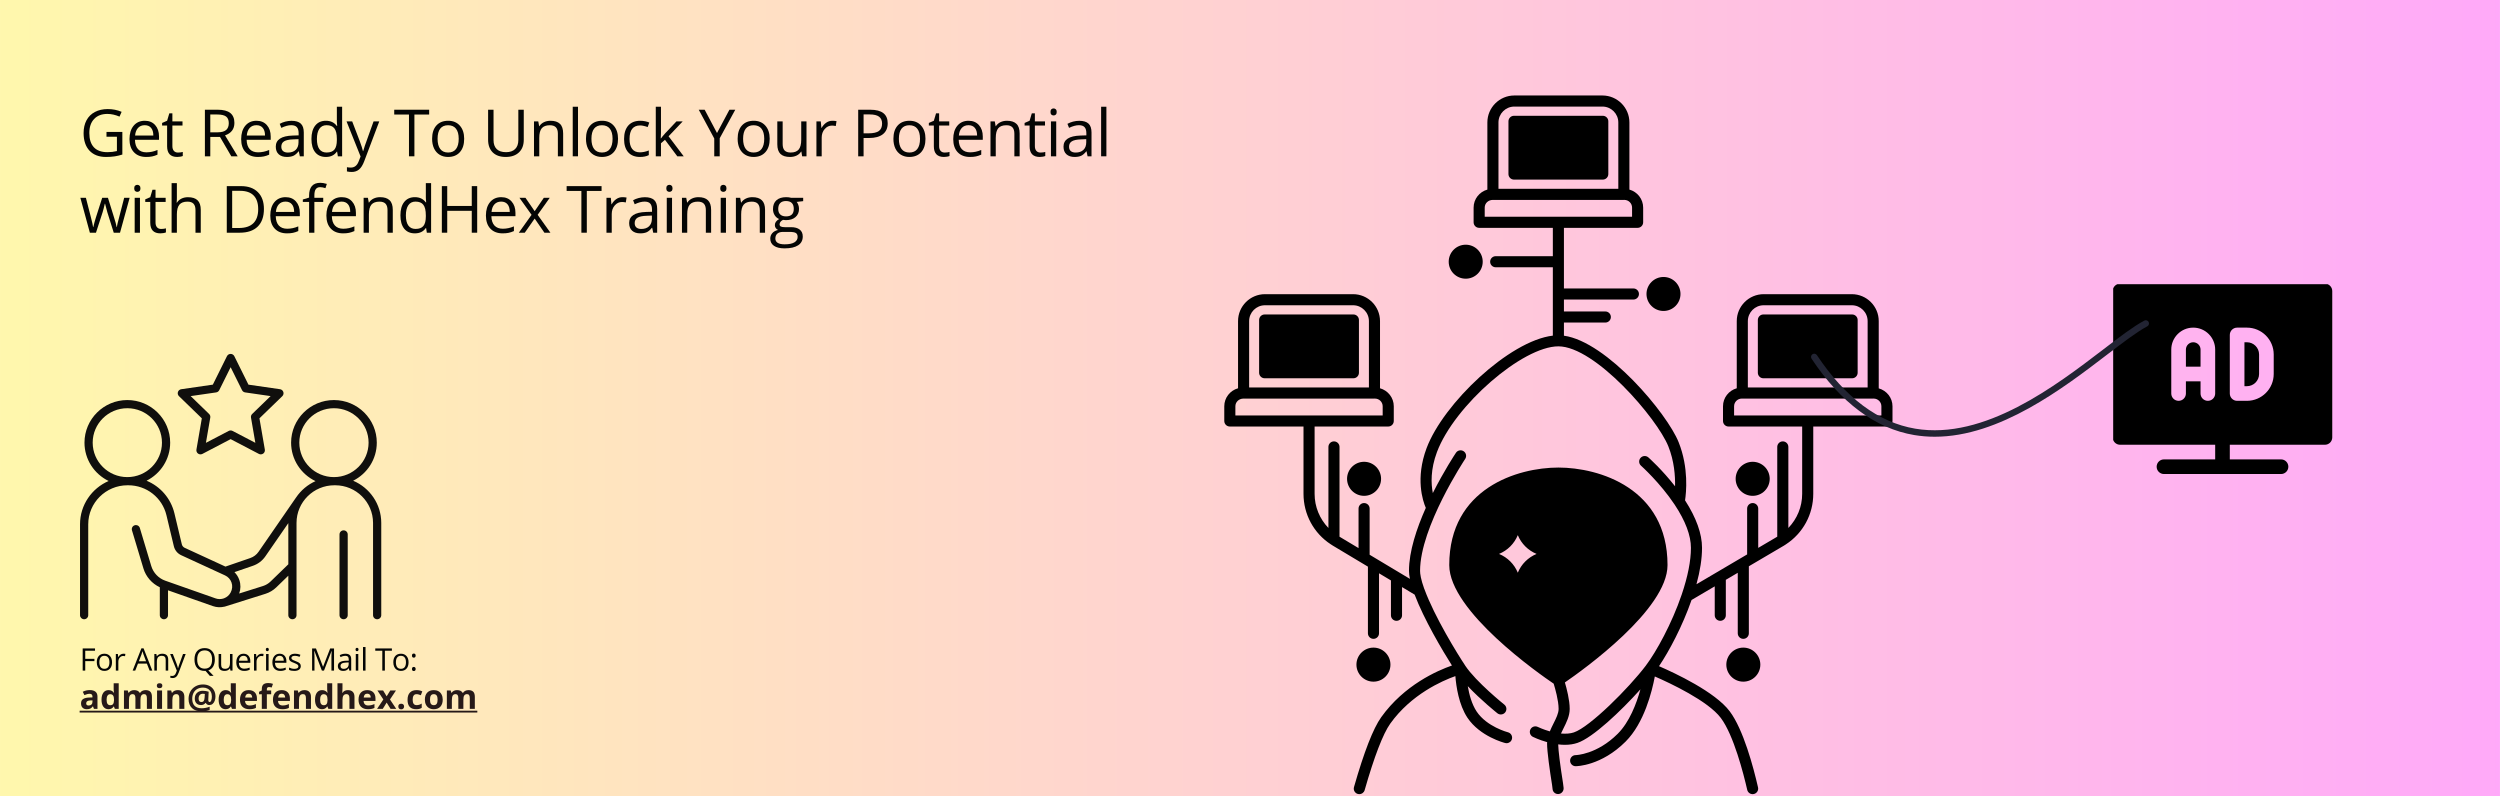 <svg xmlns="http://www.w3.org/2000/svg" xmlns:xlink="http://www.w3.org/1999/xlink" zoomAndPan="magnify" preserveAspectRatio="xMidYMid meet" version="1.0" viewBox="0.92 0 1022.18 325.5"><rect x="0.92" y="0" width="1022.18" height="325.5" fill="#808080" stroke="none"/><defs><g/><clipPath id="450721b2db"><path d="M 0.926 0 L 1023.074 0 L 1023.074 325.5 L 0.926 325.5 Z M 0.926 0 " clip-rule="nonzero"/></clipPath><linearGradient x1="0" gradientTransform="matrix(0.748, 0, 0, 0.748, 0.925, 0)" y1="0" x2="1366" gradientUnits="userSpaceOnUse" y2="0" id="47b22dba7c"><stop stop-opacity="1" stop-color="rgb(100%, 96.899%, 67.799%)" offset="0"/><stop stop-opacity="1" stop-color="rgb(100%, 96.779%, 67.915%)" offset="0.008"/><stop stop-opacity="1" stop-color="rgb(100%, 96.541%, 68.147%)" offset="0.016"/><stop stop-opacity="1" stop-color="rgb(100%, 96.301%, 68.381%)" offset="0.023"/><stop stop-opacity="1" stop-color="rgb(100%, 96.062%, 68.614%)" offset="0.031"/><stop stop-opacity="1" stop-color="rgb(100%, 95.824%, 68.846%)" offset="0.039"/><stop stop-opacity="1" stop-color="rgb(100%, 95.584%, 69.08%)" offset="0.047"/><stop stop-opacity="1" stop-color="rgb(100%, 95.345%, 69.312%)" offset="0.055"/><stop stop-opacity="1" stop-color="rgb(100%, 95.107%, 69.545%)" offset="0.062"/><stop stop-opacity="1" stop-color="rgb(100%, 94.867%, 69.778%)" offset="0.07"/><stop stop-opacity="1" stop-color="rgb(100%, 94.627%, 70.01%)" offset="0.078"/><stop stop-opacity="1" stop-color="rgb(100%, 94.388%, 70.244%)" offset="0.086"/><stop stop-opacity="1" stop-color="rgb(100%, 94.15%, 70.476%)" offset="0.094"/><stop stop-opacity="1" stop-color="rgb(100%, 93.91%, 70.709%)" offset="0.102"/><stop stop-opacity="1" stop-color="rgb(100%, 93.671%, 70.941%)" offset="0.109"/><stop stop-opacity="1" stop-color="rgb(100%, 93.433%, 71.175%)" offset="0.117"/><stop stop-opacity="1" stop-color="rgb(100%, 93.193%, 71.408%)" offset="0.125"/><stop stop-opacity="1" stop-color="rgb(100%, 92.953%, 71.64%)" offset="0.133"/><stop stop-opacity="1" stop-color="rgb(100%, 92.715%, 71.873%)" offset="0.141"/><stop stop-opacity="1" stop-color="rgb(100%, 92.476%, 72.105%)" offset="0.148"/><stop stop-opacity="1" stop-color="rgb(100%, 92.236%, 72.339%)" offset="0.156"/><stop stop-opacity="1" stop-color="rgb(100%, 91.998%, 72.571%)" offset="0.164"/><stop stop-opacity="1" stop-color="rgb(100%, 91.759%, 72.804%)" offset="0.172"/><stop stop-opacity="1" stop-color="rgb(100%, 91.519%, 73.038%)" offset="0.18"/><stop stop-opacity="1" stop-color="rgb(100%, 91.281%, 73.27%)" offset="0.188"/><stop stop-opacity="1" stop-color="rgb(100%, 91.042%, 73.503%)" offset="0.195"/><stop stop-opacity="1" stop-color="rgb(100%, 90.802%, 73.735%)" offset="0.203"/><stop stop-opacity="1" stop-color="rgb(100%, 90.564%, 73.969%)" offset="0.211"/><stop stop-opacity="1" stop-color="rgb(100%, 90.324%, 74.2%)" offset="0.219"/><stop stop-opacity="1" stop-color="rgb(100%, 90.085%, 74.434%)" offset="0.227"/><stop stop-opacity="1" stop-color="rgb(100%, 89.847%, 74.667%)" offset="0.234"/><stop stop-opacity="1" stop-color="rgb(100%, 89.607%, 74.899%)" offset="0.242"/><stop stop-opacity="1" stop-color="rgb(100%, 89.368%, 75.133%)" offset="0.25"/><stop stop-opacity="1" stop-color="rgb(100%, 89.13%, 75.365%)" offset="0.258"/><stop stop-opacity="1" stop-color="rgb(100%, 88.89%, 75.598%)" offset="0.266"/><stop stop-opacity="1" stop-color="rgb(100%, 88.651%, 75.83%)" offset="0.273"/><stop stop-opacity="1" stop-color="rgb(100%, 88.412%, 76.064%)" offset="0.281"/><stop stop-opacity="1" stop-color="rgb(100%, 88.173%, 76.297%)" offset="0.289"/><stop stop-opacity="1" stop-color="rgb(100%, 87.933%, 76.529%)" offset="0.297"/><stop stop-opacity="1" stop-color="rgb(100%, 87.695%, 76.762%)" offset="0.305"/><stop stop-opacity="1" stop-color="rgb(100%, 87.456%, 76.994%)" offset="0.312"/><stop stop-opacity="1" stop-color="rgb(100%, 87.216%, 77.228%)" offset="0.32"/><stop stop-opacity="1" stop-color="rgb(100%, 86.978%, 77.461%)" offset="0.328"/><stop stop-opacity="1" stop-color="rgb(100%, 86.739%, 77.693%)" offset="0.336"/><stop stop-opacity="1" stop-color="rgb(100%, 86.499%, 77.927%)" offset="0.344"/><stop stop-opacity="1" stop-color="rgb(100%, 86.261%, 78.159%)" offset="0.352"/><stop stop-opacity="1" stop-color="rgb(100%, 86.021%, 78.392%)" offset="0.359"/><stop stop-opacity="1" stop-color="rgb(100%, 85.782%, 78.624%)" offset="0.367"/><stop stop-opacity="1" stop-color="rgb(100%, 85.544%, 78.857%)" offset="0.375"/><stop stop-opacity="1" stop-color="rgb(100%, 85.304%, 79.091%)" offset="0.383"/><stop stop-opacity="1" stop-color="rgb(100%, 85.065%, 79.323%)" offset="0.391"/><stop stop-opacity="1" stop-color="rgb(100%, 84.827%, 79.556%)" offset="0.398"/><stop stop-opacity="1" stop-color="rgb(100%, 84.587%, 79.788%)" offset="0.406"/><stop stop-opacity="1" stop-color="rgb(100%, 84.348%, 80.022%)" offset="0.414"/><stop stop-opacity="1" stop-color="rgb(100%, 84.109%, 80.254%)" offset="0.422"/><stop stop-opacity="1" stop-color="rgb(100%, 83.87%, 80.487%)" offset="0.43"/><stop stop-opacity="1" stop-color="rgb(100%, 83.63%, 80.721%)" offset="0.438"/><stop stop-opacity="1" stop-color="rgb(100%, 83.392%, 80.952%)" offset="0.445"/><stop stop-opacity="1" stop-color="rgb(100%, 83.153%, 81.186%)" offset="0.453"/><stop stop-opacity="1" stop-color="rgb(100%, 82.913%, 81.418%)" offset="0.461"/><stop stop-opacity="1" stop-color="rgb(100%, 82.675%, 81.651%)" offset="0.469"/><stop stop-opacity="1" stop-color="rgb(100%, 82.436%, 81.883%)" offset="0.477"/><stop stop-opacity="1" stop-color="rgb(100%, 82.196%, 82.117%)" offset="0.484"/><stop stop-opacity="1" stop-color="rgb(100%, 81.958%, 82.35%)" offset="0.492"/><stop stop-opacity="1" stop-color="rgb(100%, 81.718%, 82.582%)" offset="0.5"/><stop stop-opacity="1" stop-color="rgb(100%, 81.479%, 82.816%)" offset="0.508"/><stop stop-opacity="1" stop-color="rgb(100%, 81.241%, 83.047%)" offset="0.516"/><stop stop-opacity="1" stop-color="rgb(100%, 81.001%, 83.281%)" offset="0.523"/><stop stop-opacity="1" stop-color="rgb(100%, 80.762%, 83.513%)" offset="0.531"/><stop stop-opacity="1" stop-color="rgb(100%, 80.524%, 83.746%)" offset="0.539"/><stop stop-opacity="1" stop-color="rgb(100%, 80.284%, 83.98%)" offset="0.547"/><stop stop-opacity="1" stop-color="rgb(100%, 80.045%, 84.212%)" offset="0.555"/><stop stop-opacity="1" stop-color="rgb(100%, 79.807%, 84.445%)" offset="0.562"/><stop stop-opacity="1" stop-color="rgb(100%, 79.567%, 84.677%)" offset="0.57"/><stop stop-opacity="1" stop-color="rgb(100%, 79.327%, 84.911%)" offset="0.578"/><stop stop-opacity="1" stop-color="rgb(100%, 79.088%, 85.144%)" offset="0.586"/><stop stop-opacity="1" stop-color="rgb(100%, 78.85%, 85.376%)" offset="0.594"/><stop stop-opacity="1" stop-color="rgb(100%, 78.61%, 85.609%)" offset="0.602"/><stop stop-opacity="1" stop-color="rgb(100%, 78.371%, 85.841%)" offset="0.609"/><stop stop-opacity="1" stop-color="rgb(100%, 78.133%, 86.075%)" offset="0.617"/><stop stop-opacity="1" stop-color="rgb(100%, 77.893%, 86.307%)" offset="0.625"/><stop stop-opacity="1" stop-color="rgb(100%, 77.654%, 86.54%)" offset="0.633"/><stop stop-opacity="1" stop-color="rgb(100%, 77.415%, 86.774%)" offset="0.641"/><stop stop-opacity="1" stop-color="rgb(100%, 77.176%, 87.006%)" offset="0.648"/><stop stop-opacity="1" stop-color="rgb(100%, 76.936%, 87.239%)" offset="0.656"/><stop stop-opacity="1" stop-color="rgb(100%, 76.698%, 87.471%)" offset="0.664"/><stop stop-opacity="1" stop-color="rgb(100%, 76.459%, 87.704%)" offset="0.672"/><stop stop-opacity="1" stop-color="rgb(100%, 76.219%, 87.936%)" offset="0.68"/><stop stop-opacity="1" stop-color="rgb(100%, 75.981%, 88.17%)" offset="0.688"/><stop stop-opacity="1" stop-color="rgb(100%, 75.742%, 88.403%)" offset="0.695"/><stop stop-opacity="1" stop-color="rgb(100%, 75.502%, 88.635%)" offset="0.703"/><stop stop-opacity="1" stop-color="rgb(100%, 75.264%, 88.869%)" offset="0.711"/><stop stop-opacity="1" stop-color="rgb(100%, 75.024%, 89.101%)" offset="0.719"/><stop stop-opacity="1" stop-color="rgb(100%, 74.785%, 89.334%)" offset="0.727"/><stop stop-opacity="1" stop-color="rgb(100%, 74.547%, 89.566%)" offset="0.734"/><stop stop-opacity="1" stop-color="rgb(100%, 74.307%, 89.799%)" offset="0.742"/><stop stop-opacity="1" stop-color="rgb(100%, 74.068%, 90.033%)" offset="0.75"/><stop stop-opacity="1" stop-color="rgb(100%, 73.83%, 90.265%)" offset="0.758"/><stop stop-opacity="1" stop-color="rgb(100%, 73.59%, 90.498%)" offset="0.766"/><stop stop-opacity="1" stop-color="rgb(100%, 73.351%, 90.73%)" offset="0.773"/><stop stop-opacity="1" stop-color="rgb(100%, 73.112%, 90.964%)" offset="0.781"/><stop stop-opacity="1" stop-color="rgb(100%, 72.873%, 91.197%)" offset="0.789"/><stop stop-opacity="1" stop-color="rgb(100%, 72.633%, 91.429%)" offset="0.797"/><stop stop-opacity="1" stop-color="rgb(100%, 72.395%, 91.663%)" offset="0.805"/><stop stop-opacity="1" stop-color="rgb(100%, 72.156%, 91.895%)" offset="0.812"/><stop stop-opacity="1" stop-color="rgb(100%, 71.916%, 92.128%)" offset="0.82"/><stop stop-opacity="1" stop-color="rgb(100%, 71.678%, 92.36%)" offset="0.828"/><stop stop-opacity="1" stop-color="rgb(100%, 71.439%, 92.593%)" offset="0.836"/><stop stop-opacity="1" stop-color="rgb(100%, 71.199%, 92.827%)" offset="0.844"/><stop stop-opacity="1" stop-color="rgb(100%, 70.961%, 93.059%)" offset="0.852"/><stop stop-opacity="1" stop-color="rgb(100%, 70.721%, 93.292%)" offset="0.859"/><stop stop-opacity="1" stop-color="rgb(100%, 70.482%, 93.524%)" offset="0.867"/><stop stop-opacity="1" stop-color="rgb(100%, 70.244%, 93.758%)" offset="0.875"/><stop stop-opacity="1" stop-color="rgb(100%, 70.004%, 93.99%)" offset="0.883"/><stop stop-opacity="1" stop-color="rgb(100%, 69.765%, 94.223%)" offset="0.891"/><stop stop-opacity="1" stop-color="rgb(100%, 69.527%, 94.456%)" offset="0.898"/><stop stop-opacity="1" stop-color="rgb(100%, 69.287%, 94.688%)" offset="0.906"/><stop stop-opacity="1" stop-color="rgb(100%, 69.048%, 94.922%)" offset="0.914"/><stop stop-opacity="1" stop-color="rgb(100%, 68.81%, 95.154%)" offset="0.922"/><stop stop-opacity="1" stop-color="rgb(100%, 68.57%, 95.387%)" offset="0.93"/><stop stop-opacity="1" stop-color="rgb(100%, 68.33%, 95.619%)" offset="0.938"/><stop stop-opacity="1" stop-color="rgb(100%, 68.092%, 95.853%)" offset="0.945"/><stop stop-opacity="1" stop-color="rgb(100%, 67.853%, 96.086%)" offset="0.953"/><stop stop-opacity="1" stop-color="rgb(100%, 67.613%, 96.318%)" offset="0.961"/><stop stop-opacity="1" stop-color="rgb(100%, 67.375%, 96.552%)" offset="0.969"/><stop stop-opacity="1" stop-color="rgb(100%, 67.136%, 96.783%)" offset="0.977"/><stop stop-opacity="1" stop-color="rgb(100%, 66.896%, 97.017%)" offset="0.984"/><stop stop-opacity="1" stop-color="rgb(100%, 66.658%, 97.249%)" offset="0.992"/><stop stop-opacity="1" stop-color="rgb(100%, 66.418%, 97.482%)" offset="1"/></linearGradient><clipPath id="d1ea215296"><path d="M 501.492 39 L 774.617 39 L 774.617 325 L 501.492 325 Z M 501.492 39 " clip-rule="nonzero"/></clipPath><clipPath id="0272e72ffd"><path d="M 864.938 116.195 L 954.73 116.195 L 954.73 182 L 864.938 182 Z M 864.938 116.195 " clip-rule="nonzero"/></clipPath><clipPath id="6451775476"><path d="M 741.32 130.707 L 879.754 130.707 L 879.754 179 L 741.32 179 Z M 741.32 130.707 " clip-rule="nonzero"/></clipPath><clipPath id="0ad87ad2d0"><path d="M 73 144.699 L 117 144.699 L 117 186 L 73 186 Z M 73 144.699 " clip-rule="nonzero"/></clipPath><clipPath id="cee25813d0"><path d="M 33.477 163 L 156.941 163 L 156.941 253.199 L 33.477 253.199 Z M 33.477 163 " clip-rule="nonzero"/></clipPath><clipPath id="2269618dd3"><path d="M 139 216 L 144 216 L 144 253.199 L 139 253.199 Z M 139 216 " clip-rule="nonzero"/></clipPath></defs><g clip-path="url(#450721b2db)"><path fill="#ffffff" d="M 0.926 0 L 1023.074 0 L 1023.074 325.5 L 0.926 325.5 Z M 0.926 0 " fill-opacity="1" fill-rule="nonzero"/><path fill="url(#47b22dba7c)" d="M 0.926 0 L 0.926 325.5 L 1023.074 325.5 L 1023.074 0 Z M 0.926 0 " fill-rule="nonzero"/></g><path fill="#000000" d="M 656.25 47.34 L 619.953 47.34 C 618.699 47.34 617.684 48.355 617.684 49.605 L 617.684 71.168 C 617.684 72.418 618.699 73.434 619.953 73.434 L 656.25 73.434 C 657.5 73.434 658.516 72.418 658.516 71.168 L 658.516 49.605 C 658.516 48.355 657.5 47.34 656.25 47.34 Z M 656.25 47.34 " fill-opacity="1" fill-rule="nonzero"/><path fill="#000000" d="M 554.281 128.574 L 518.008 128.574 C 516.758 128.574 515.738 129.59 515.738 130.84 L 515.738 152.402 C 515.738 153.652 516.758 154.668 518.008 154.668 L 554.281 154.668 C 555.531 154.668 556.551 153.652 556.551 152.402 L 556.551 130.84 C 556.551 129.59 555.531 128.574 554.281 128.574 Z M 554.281 128.574 " fill-opacity="1" fill-rule="nonzero"/><path fill="#000000" d="M 600.219 113.949 C 604.047 113.949 607.16 110.836 607.16 107.012 C 607.16 103.176 604.043 100.051 600.219 100.051 C 596.375 100.051 593.254 103.176 593.254 107.012 C 593.254 110.836 596.375 113.949 600.219 113.949 Z M 600.219 113.949 " fill-opacity="1" fill-rule="nonzero"/><path fill="#000000" d="M 569.434 271.75 C 569.434 267.914 566.32 264.789 562.492 264.789 C 558.652 264.789 555.527 267.914 555.527 271.75 C 555.527 275.586 558.652 278.711 562.492 278.711 C 566.32 278.711 569.434 275.586 569.434 271.75 Z M 569.434 271.75 " fill-opacity="1" fill-rule="nonzero"/><path fill="#000000" d="M 551.695 195.773 C 551.695 199.613 554.82 202.734 558.66 202.734 C 562.488 202.734 565.602 199.613 565.602 195.773 C 565.602 191.938 562.484 188.812 558.66 188.812 C 554.82 188.812 551.695 191.938 551.695 195.773 Z M 551.695 195.773 " fill-opacity="1" fill-rule="nonzero"/><path fill="#000000" d="M 681.086 127.145 C 684.914 127.145 688.027 124.031 688.027 120.207 C 688.027 116.371 684.914 113.246 681.086 113.246 C 677.246 113.246 674.125 116.371 674.125 120.207 C 674.125 124.031 677.25 127.145 681.086 127.145 Z M 681.086 127.145 " fill-opacity="1" fill-rule="nonzero"/><g clip-path="url(#d1ea215296)"><path fill="#000000" d="M 769.082 158.785 L 769.082 131.293 C 769.082 125.219 764.137 120.277 758.055 120.277 L 722.055 120.277 C 715.977 120.277 711.031 125.219 711.031 131.293 L 711.031 158.75 C 707.797 159.66 705.406 162.602 705.406 166.117 L 705.406 172.129 C 705.406 173.379 706.422 174.395 707.676 174.395 L 737.777 174.395 L 737.777 201.918 C 737.777 207.195 735.723 212.141 732.129 215.863 L 732.129 182.738 C 732.129 181.484 731.113 180.469 729.859 180.469 C 728.605 180.469 727.59 181.484 727.59 182.738 L 727.59 219.434 L 719.809 224.016 L 719.809 207.949 C 719.809 206.695 718.793 205.684 717.543 205.684 C 716.289 205.684 715.273 206.695 715.273 207.949 L 715.273 226.688 L 694.555 238.883 C 696.066 233.332 696.832 228.344 696.832 224 C 696.832 218.238 694.48 211.703 689.887 204.574 C 690.359 201.52 691.461 191.312 687.277 180.832 C 682.562 169.016 657.949 139.695 640.367 137.258 L 640.367 131.883 L 657.293 131.883 C 658.543 131.883 659.559 130.867 659.559 129.617 C 659.559 128.363 658.543 127.348 657.293 127.348 L 640.367 127.348 L 640.367 122.477 L 668.77 122.477 C 670.023 122.477 671.039 121.461 671.039 120.207 C 671.039 118.957 670.023 117.941 668.77 117.941 L 640.367 117.941 L 640.367 93.16 L 670.492 93.16 C 671.746 93.16 672.762 92.145 672.762 90.891 L 672.762 84.883 C 672.762 81.367 670.371 78.422 667.137 77.516 L 667.137 50.059 C 667.137 43.984 662.18 39.039 656.09 39.039 L 620.113 39.039 C 614.02 39.039 609.062 43.984 609.062 50.059 L 609.062 77.516 C 605.828 78.426 603.438 81.367 603.438 84.883 L 603.438 90.891 C 603.438 92.145 604.453 93.16 605.707 93.16 L 635.832 93.16 L 635.832 104.746 L 612.469 104.746 C 611.215 104.746 610.199 105.762 610.199 107.012 C 610.199 108.266 611.215 109.281 612.469 109.281 L 635.832 109.281 L 635.832 137.23 C 618.047 139.332 591.059 164.961 584.211 183.234 C 579.578 195.594 582.645 204.77 583.891 207.656 C 580.148 216.047 577.012 225.453 577.012 233.41 C 577.012 234.363 577.156 235.477 577.391 236.684 L 560.926 226.82 L 560.926 207.949 C 560.926 206.695 559.91 205.684 558.66 205.684 C 557.406 205.684 556.391 206.695 556.391 207.949 L 556.391 224.102 L 548.609 219.441 L 548.609 182.738 C 548.609 181.484 547.594 180.469 546.34 180.469 C 545.09 180.469 544.074 181.484 544.074 182.738 L 544.074 215.875 C 540.492 212.168 538.426 207.211 538.426 201.918 L 538.426 174.395 L 568.527 174.395 C 569.777 174.395 570.797 173.379 570.797 172.129 L 570.797 166.117 C 570.797 162.602 568.406 159.66 565.168 158.75 L 565.168 131.293 C 565.168 125.219 560.223 120.277 554.145 120.277 L 518.145 120.277 C 512.066 120.277 507.121 125.219 507.121 131.293 L 507.121 158.75 C 503.887 159.66 501.492 162.602 501.492 166.117 L 501.492 172.129 C 501.492 173.379 502.512 174.395 503.762 174.395 L 533.887 174.395 L 533.887 201.918 C 533.887 210.301 538.082 218.027 545.035 222.547 C 545.309 222.734 545.602 222.926 545.883 223.094 L 560.223 231.684 L 560.223 258.938 C 560.223 260.191 561.242 261.207 562.492 261.207 C 563.746 261.207 564.762 260.191 564.762 258.938 L 564.762 234.402 L 569.637 237.324 L 569.637 251.574 C 569.637 252.828 570.656 253.84 571.906 253.84 C 573.16 253.84 574.176 252.828 574.176 251.574 L 574.176 240.043 L 579.328 243.133 C 583.102 253.141 590.609 265.84 594.582 272.109 C 588.645 274.172 575.094 280.051 565.656 293.246 C 562.367 297.859 558.621 307.473 554.527 321.824 C 554.18 323.027 554.879 324.281 556.086 324.625 C 556.293 324.684 556.5 324.711 556.707 324.711 C 557.699 324.711 558.605 324.062 558.887 323.066 C 562.785 309.41 566.402 300.004 569.352 295.875 C 577.918 283.898 590.539 278.375 595.98 276.441 C 596.305 280.598 597.371 288.133 600.918 293.461 C 606.062 301.148 615.945 303.703 616.363 303.805 C 616.547 303.852 616.734 303.875 616.914 303.875 C 617.93 303.875 618.852 303.188 619.109 302.16 C 619.418 300.949 618.684 299.719 617.469 299.406 C 617.383 299.383 608.848 297.152 604.691 290.941 C 602.699 287.957 601.637 283.973 601.055 280.551 C 606.352 286.172 612.793 291.344 613.156 291.633 C 613.574 291.965 614.074 292.129 614.57 292.129 C 615.238 292.129 615.898 291.836 616.348 291.277 C 617.129 290.301 616.969 288.871 615.988 288.09 C 615.875 288 604.492 278.867 600.012 272.176 C 600 272.156 600 272.141 599.992 272.121 C 596.961 267.59 587.387 252.105 583.293 240.801 C 583.281 240.766 583.254 240.746 583.238 240.715 C 581.844 236.828 581.547 234.598 581.547 233.41 C 581.547 215.5 599.809 187.922 599.992 187.645 C 600.688 186.602 600.406 185.195 599.363 184.5 C 598.32 183.805 596.91 184.086 596.219 185.129 C 595.84 185.695 591.32 192.52 586.762 201.594 C 586.016 197.781 585.785 191.945 588.457 184.82 C 595.574 165.844 623.414 141.609 638.102 141.609 C 653.125 141.609 678.492 171.055 683.062 182.512 C 685.473 188.547 685.902 194.594 685.805 198.832 C 680.465 192 675.172 187.27 674.902 187.031 C 673.965 186.195 672.535 186.277 671.699 187.219 C 670.867 188.152 670.953 189.586 671.891 190.418 C 671.965 190.484 679.691 197.398 685.617 206.301 C 690.047 212.98 692.293 218.938 692.293 224.004 C 692.293 229.273 691.027 235.688 688.535 243.066 C 684.457 255.066 678.113 266.484 673.945 272.02 C 673.93 272.039 673.93 272.059 673.918 272.074 C 666.902 281.359 650.93 297.293 644.43 299.461 C 642.965 299.953 641.168 300.09 639.16 299.914 C 639.461 299.258 639.789 298.586 640.137 297.898 C 641.41 295.359 642.727 292.734 642.727 289.863 C 642.727 286.23 641.488 281.5 640.762 279.031 C 648.328 273.836 682.723 249.207 682.723 231.051 C 682.723 199.57 654.672 191.168 638.102 191.168 C 621.527 191.168 593.48 199.57 593.48 231.051 C 593.48 249.902 630.559 275.734 636.176 279.535 C 636.746 281.383 638.191 286.406 638.191 289.863 C 638.191 291.66 637.168 293.703 636.082 295.863 C 635.562 296.898 635.043 297.961 634.602 299.043 C 631.797 298.242 629.727 297.234 629.699 297.223 C 628.578 296.664 627.215 297.117 626.66 298.238 C 626.098 299.355 626.551 300.719 627.672 301.277 C 627.789 301.336 630.203 302.523 633.508 303.445 C 633.5 303.621 633.473 303.793 633.473 303.965 C 633.473 307.344 634.586 315.074 635.516 320.941 C 635.598 321.492 635.66 322.047 635.734 322.695 C 635.863 323.852 636.836 324.66 637.965 324.66 C 638.055 324.66 638.145 324.656 638.234 324.645 C 639.48 324.504 640.367 323.336 640.23 322.09 C 640.164 321.484 640.094 320.879 640 320.25 C 638.777 312.531 638.086 306.949 638.023 304.359 C 638.957 304.473 639.867 304.539 640.734 304.539 C 642.602 304.539 644.324 304.277 645.875 303.754 C 652.148 301.664 663.684 290.727 671.645 281.848 C 670.02 287.742 667.156 295.23 662.383 300 C 653.82 308.559 645.23 308.746 645.156 308.746 C 643.906 308.746 642.891 309.758 642.891 311.012 C 642.891 312.266 643.906 313.281 645.156 313.281 C 645.582 313.281 655.625 313.164 665.59 303.207 C 673.191 295.613 676.387 282.723 677.531 276.59 C 683.738 279.293 699.27 286.551 704.523 293.559 C 709.789 300.57 713.82 316.445 715.309 322.945 C 715.551 323.996 716.484 324.707 717.52 324.707 C 717.688 324.707 717.855 324.688 718.027 324.648 C 719.246 324.371 720.012 323.156 719.73 321.938 C 717.801 313.508 713.73 298.266 708.152 290.836 C 702.176 282.867 685.723 275.191 679.242 272.383 C 683.41 266.199 688.824 256.004 692.547 245.32 L 702.027 239.742 L 702.027 251.566 C 702.027 252.82 703.043 253.832 704.293 253.832 C 705.547 253.832 706.562 252.82 706.562 251.566 L 706.562 237.07 L 711.441 234.203 L 711.441 258.938 C 711.441 260.191 712.457 261.207 713.707 261.207 C 714.961 261.207 715.977 260.191 715.977 258.938 L 715.977 231.535 L 730.332 223.086 C 730.602 222.926 730.895 222.734 731.098 222.594 C 738.117 218.027 742.312 210.301 742.312 201.918 L 742.312 174.395 L 772.438 174.395 C 773.691 174.395 774.707 173.379 774.707 172.129 L 774.707 166.117 C 774.707 162.645 772.371 159.73 769.082 158.785 Z M 613.602 50.059 C 613.602 46.484 616.52 43.574 620.113 43.574 L 656.09 43.574 C 659.68 43.574 662.602 46.484 662.602 50.059 L 662.602 77.199 L 613.602 77.199 Z M 607.977 84.883 C 607.977 83.145 609.391 81.734 611.332 81.734 L 664.867 81.734 C 664.906 81.734 664.934 81.715 664.969 81.711 C 665.008 81.715 665.039 81.734 665.074 81.734 C 666.812 81.734 668.227 83.148 668.227 84.883 L 668.227 88.625 L 607.977 88.625 Z M 511.656 131.293 C 511.656 127.719 514.566 124.809 518.145 124.809 L 554.145 124.809 C 557.723 124.809 560.633 127.719 560.633 131.293 L 560.633 158.434 L 511.656 158.434 Z M 506.031 166.117 C 506.031 164.383 507.445 162.969 509.387 162.969 L 562.902 162.969 C 562.938 162.969 562.969 162.949 563 162.945 C 563.039 162.949 563.07 162.969 563.102 162.969 C 564.844 162.969 566.258 164.383 566.258 166.117 L 566.258 169.859 L 506.031 169.859 Z M 621.508 218.801 C 622.938 222.285 625.707 225.051 629.191 226.484 C 625.703 227.914 622.938 230.68 621.508 234.16 C 620.078 230.676 617.309 227.91 613.828 226.484 C 617.309 225.055 620.078 222.289 621.508 218.801 Z M 715.566 131.293 C 715.566 127.719 718.48 124.809 722.055 124.809 L 758.055 124.809 C 761.633 124.809 764.543 127.719 764.543 131.293 L 764.543 158.434 L 715.566 158.434 Z M 770.172 169.859 L 709.941 169.859 L 709.941 166.117 C 709.941 164.383 711.359 162.969 713.094 162.969 L 766.812 162.969 C 766.848 162.969 766.879 162.949 766.914 162.945 C 766.949 162.949 766.98 162.969 767.016 162.969 C 768.754 162.969 770.168 164.383 770.168 166.117 L 770.168 169.859 Z M 770.172 169.859 " fill-opacity="1" fill-rule="nonzero"/></g><path fill="#000000" d="M 758.191 128.574 L 721.918 128.574 C 720.668 128.574 719.652 129.59 719.652 130.84 L 719.652 152.402 C 719.652 153.652 720.668 154.668 721.918 154.668 L 758.191 154.668 C 759.445 154.668 760.461 153.652 760.461 152.402 L 760.461 130.84 C 760.461 129.59 759.445 128.574 758.191 128.574 Z M 758.191 128.574 " fill-opacity="1" fill-rule="nonzero"/><path fill="#000000" d="M 706.766 271.75 C 706.766 275.586 709.883 278.711 713.707 278.711 C 717.547 278.711 720.672 275.586 720.672 271.75 C 720.672 267.914 717.547 264.789 713.707 264.789 C 709.883 264.789 706.766 267.91 706.766 271.75 Z M 706.766 271.75 " fill-opacity="1" fill-rule="nonzero"/><path fill="#000000" d="M 724.508 195.773 C 724.508 196.23 724.461 196.684 724.371 197.133 C 724.281 197.582 724.152 198.016 723.977 198.438 C 723.801 198.859 723.586 199.262 723.332 199.641 C 723.078 200.02 722.789 200.371 722.465 200.695 C 722.145 201.02 721.793 201.309 721.41 201.562 C 721.031 201.816 720.629 202.031 720.207 202.203 C 719.785 202.379 719.348 202.512 718.898 202.602 C 718.453 202.691 718 202.734 717.543 202.734 C 717.086 202.734 716.633 202.691 716.184 202.602 C 715.734 202.512 715.301 202.379 714.875 202.203 C 714.453 202.031 714.055 201.816 713.672 201.562 C 713.293 201.309 712.941 201.02 712.617 200.695 C 712.293 200.371 712.004 200.02 711.75 199.641 C 711.496 199.262 711.281 198.859 711.109 198.438 C 710.934 198.016 710.801 197.582 710.711 197.133 C 710.621 196.684 710.578 196.23 710.578 195.773 C 710.578 195.316 710.621 194.863 710.711 194.418 C 710.801 193.969 710.934 193.531 711.109 193.109 C 711.281 192.688 711.496 192.289 711.75 191.906 C 712.004 191.527 712.293 191.176 712.617 190.852 C 712.941 190.531 713.293 190.242 713.672 189.988 C 714.055 189.734 714.453 189.52 714.875 189.344 C 715.301 189.168 715.734 189.035 716.184 188.949 C 716.633 188.859 717.086 188.812 717.543 188.812 C 718 188.812 718.453 188.859 718.898 188.949 C 719.348 189.035 719.785 189.168 720.207 189.344 C 720.629 189.52 721.031 189.734 721.41 189.988 C 721.793 190.242 722.145 190.531 722.465 190.852 C 722.789 191.176 723.078 191.527 723.332 191.906 C 723.586 192.289 723.801 192.688 723.977 193.109 C 724.152 193.531 724.281 193.969 724.371 194.418 C 724.461 194.863 724.508 195.316 724.508 195.773 Z M 724.508 195.773 " fill-opacity="1" fill-rule="nonzero"/><path fill="#000000" d="M 882.711 190.824 C 882.711 189.172 884.051 187.832 885.703 187.832 L 933.57 187.832 C 935.223 187.832 936.559 189.172 936.559 190.824 C 936.559 192.477 935.223 193.816 933.57 193.816 L 885.703 193.816 C 884.051 193.816 882.711 192.477 882.711 190.824 Z M 882.711 190.824 " fill-opacity="1" fill-rule="evenodd"/><path fill="#000000" d="M 909.637 175.859 C 911.289 175.859 912.625 177.199 912.625 178.852 L 912.625 190.824 C 912.625 192.477 911.289 193.816 909.637 193.816 C 907.984 193.816 906.645 192.477 906.645 190.824 L 906.645 178.852 C 906.645 177.199 907.984 175.859 909.637 175.859 Z M 909.637 175.859 " fill-opacity="1" fill-rule="evenodd"/><g clip-path="url(#0272e72ffd)"><path fill="#000000" d="M 864.758 118.988 C 864.758 117.336 866.098 115.996 867.75 115.996 L 951.52 115.996 C 953.172 115.996 954.512 117.336 954.512 118.988 L 954.512 178.852 C 954.512 180.504 953.172 181.844 951.52 181.844 L 867.75 181.844 C 866.098 181.844 864.758 180.504 864.758 178.852 Z M 894.676 142.934 C 894.676 141.281 896.016 139.941 897.668 139.941 C 899.32 139.941 900.66 141.281 900.66 142.934 L 900.66 149.918 L 894.676 149.918 Z M 888.691 152.914 L 888.691 142.934 C 888.691 137.977 892.711 133.957 897.668 133.957 C 902.625 133.957 906.645 137.977 906.645 142.934 L 906.645 160.895 C 906.645 162.547 905.305 163.887 903.652 163.887 C 902 163.887 900.66 162.547 900.66 160.895 L 900.66 155.906 L 894.676 155.906 L 894.676 160.895 C 894.676 162.547 893.336 163.887 891.684 163.887 C 890.031 163.887 888.691 162.547 888.691 160.895 Z M 912.625 136.949 C 912.625 135.297 913.965 133.957 915.617 133.957 L 919.609 133.957 C 925.664 133.957 930.578 138.871 930.578 144.93 L 930.578 152.914 C 930.578 158.973 925.664 163.887 919.609 163.887 L 915.617 163.887 C 913.965 163.887 912.625 162.547 912.625 160.895 Z M 918.609 139.941 L 918.609 157.902 L 919.609 157.902 C 922.363 157.902 924.594 155.668 924.594 152.914 L 924.594 144.93 C 924.594 142.176 922.363 139.941 919.609 139.941 Z M 918.609 139.941 " fill-opacity="1" fill-rule="evenodd"/></g><g clip-path="url(#6451775476)"><path fill="#222433" d="M 791.973 178.57 C 789.168 178.574 786.383 178.344 783.617 177.883 C 767.77 175.227 753.645 164.73 741.633 146.691 C 741.531 146.543 741.461 146.387 741.426 146.211 C 741.387 146.039 741.387 145.863 741.418 145.691 C 741.453 145.516 741.516 145.355 741.613 145.207 C 741.711 145.059 741.832 144.938 741.98 144.84 C 742.125 144.738 742.285 144.672 742.461 144.641 C 742.633 144.605 742.805 144.605 742.977 144.645 C 743.152 144.68 743.309 144.746 743.453 144.848 C 743.602 144.945 743.723 145.07 743.816 145.223 C 755.41 162.633 768.945 172.746 784.051 175.277 C 812.32 180.02 841.535 157.676 860.867 142.895 C 867.535 137.789 873.301 133.383 877.664 131.09 C 877.82 131.008 877.984 130.957 878.156 130.941 C 878.332 130.926 878.5 130.945 878.668 130.996 C 878.832 131.051 878.984 131.133 879.117 131.246 C 879.25 131.355 879.359 131.492 879.438 131.645 C 879.52 131.801 879.566 131.965 879.582 132.141 C 879.598 132.316 879.582 132.488 879.527 132.652 C 879.477 132.82 879.395 132.973 879.281 133.105 C 879.172 133.242 879.039 133.348 878.883 133.43 C 874.715 135.621 869.035 139.965 862.457 144.996 C 844.633 158.629 818.555 178.57 791.973 178.57 Z M 791.973 178.57 " fill-opacity="1" fill-rule="nonzero"/></g><g clip-path="url(#0ad87ad2d0)"><path fill="#100f0d" d="M 89.297 160.445 C 89.844 160.367 90.316 160.023 90.562 159.535 L 95.223 150.141 L 99.883 159.531 C 100.125 160.023 100.598 160.367 101.145 160.445 L 111.566 161.953 L 104.027 169.262 C 103.629 169.645 103.449 170.195 103.543 170.738 L 105.324 181.059 L 96.004 176.188 C 95.512 175.934 94.93 175.934 94.441 176.188 L 85.117 181.059 L 86.898 170.738 C 86.992 170.195 86.812 169.645 86.418 169.262 L 78.875 161.953 Z M 83.441 171.039 L 81.234 183.828 C 81.129 184.453 81.387 185.086 81.902 185.461 C 82.422 185.836 83.105 185.883 83.672 185.59 L 95.223 179.551 L 106.773 185.59 C 107.02 185.715 107.285 185.781 107.555 185.781 C 107.902 185.781 108.246 185.672 108.539 185.461 C 109.059 185.086 109.316 184.453 109.207 183.828 L 107 171.039 L 116.348 161.984 C 116.805 161.539 116.969 160.875 116.77 160.273 C 116.574 159.668 116.051 159.227 115.418 159.137 L 102.5 157.27 L 96.727 145.633 C 96.445 145.062 95.859 144.703 95.223 144.703 C 94.582 144.703 94 145.062 93.715 145.633 L 87.941 157.27 L 75.027 159.137 C 74.395 159.227 73.867 159.668 73.672 160.273 C 73.473 160.875 73.637 161.539 74.098 161.984 L 83.441 171.039 " fill-opacity="1" fill-rule="nonzero"/></g><g clip-path="url(#cee25813d0)"><path fill="#100f0d" d="M 123.301 180.992 C 123.301 173.227 129.652 166.91 137.461 166.91 C 145.27 166.91 151.625 173.227 151.625 180.992 C 151.625 188.758 145.27 195.074 137.461 195.074 C 129.652 195.074 123.301 188.758 123.301 180.992 Z M 111.535 237.77 C 110.672 238.605 109.605 239.242 108.453 239.605 L 98.711 242.676 C 99.367 240.891 99.395 238.957 98.766 237.125 C 98.348 235.898 97.668 234.816 96.781 233.93 L 104.332 231.332 C 106.414 230.613 108.172 229.281 109.418 227.477 L 118.805 213.891 L 118.805 230.727 Z M 38.816 180.992 C 38.816 173.227 45.172 166.91 52.98 166.91 C 60.789 166.91 67.145 173.227 67.145 180.992 C 67.145 188.758 60.789 195.074 52.98 195.074 C 45.172 195.074 38.816 188.758 38.816 180.992 Z M 145.316 196.555 C 151.043 193.688 154.98 187.789 154.98 180.992 C 154.98 171.387 147.121 163.57 137.461 163.57 C 127.801 163.57 119.941 171.387 119.941 180.992 C 119.941 187.918 124.031 193.914 129.93 196.719 C 126.691 198.168 123.934 200.5 121.977 203.41 C 121.957 203.434 121.938 203.457 121.922 203.48 L 106.652 225.586 C 105.816 226.801 104.633 227.695 103.234 228.176 L 93.102 231.664 L 76.441 223.992 C 75.848 223.715 75.418 223.195 75.266 222.562 L 72.246 209.914 C 70.77 203.73 66.445 198.867 60.844 196.555 C 66.566 193.684 70.5 187.789 70.5 180.992 C 70.5 171.387 62.641 163.57 52.98 163.57 C 43.32 163.57 35.461 171.387 35.461 180.992 C 35.461 187.875 39.496 193.836 45.34 196.664 C 38.461 199.637 33.637 206.453 33.637 214.371 L 33.637 251.527 C 33.637 252.449 34.391 253.195 35.316 253.195 C 36.242 253.195 36.996 252.449 36.996 251.527 L 36.996 214.371 C 36.996 205.574 44.195 198.414 53.047 198.414 L 53.367 198.414 C 60.832 198.414 67.258 203.461 68.98 210.688 L 72 223.332 C 72.391 224.969 73.492 226.312 75.027 227.02 L 92.93 235.262 C 94.195 235.848 95.141 236.891 95.586 238.199 C 96.039 239.512 95.93 240.91 95.227 242.254 C 94.645 243.367 93.68 244.18 92.566 244.609 L 92.016 244.781 C 91.066 245.027 90.043 245.008 89.066 244.664 L 68.5 237.43 C 65.75 236.461 63.609 234.223 62.773 231.441 L 58.098 215.883 C 57.832 215 56.898 214.5 56.008 214.762 C 55.121 215.023 54.613 215.957 54.879 216.84 L 59.555 232.398 C 60.582 235.809 63.047 238.617 66.262 240.113 L 66.262 251.527 C 66.262 252.449 67.012 253.195 67.938 253.195 C 68.867 253.195 69.617 252.449 69.617 251.527 L 69.617 241.363 L 87.945 247.812 C 89.484 248.355 91.098 248.414 92.609 248.062 C 92.711 248.051 92.809 248.035 92.91 248 L 109.465 242.789 C 111.113 242.27 112.641 241.359 113.879 240.16 L 118.805 235.387 L 118.805 251.527 C 118.805 252.449 119.555 253.195 120.484 253.195 C 121.41 253.195 122.16 252.449 122.16 251.527 L 122.16 213.797 C 122.16 205.312 129.102 198.414 137.633 198.414 L 137.977 198.414 C 146.508 198.414 153.449 205.312 153.449 213.797 L 153.449 251.527 C 153.449 252.449 154.199 253.195 155.129 253.195 C 156.055 253.195 156.805 252.449 156.805 251.527 L 156.805 213.797 C 156.805 206.062 152.062 199.406 145.316 196.555 " fill-opacity="1" fill-rule="nonzero"/></g><g clip-path="url(#2269618dd3)"><path fill="#100f0d" d="M 141.414 216.844 C 140.484 216.844 139.734 217.594 139.734 218.516 L 139.734 251.527 C 139.734 252.449 140.484 253.195 141.414 253.195 C 142.34 253.195 143.094 252.449 143.094 251.527 L 143.094 218.516 C 143.094 217.594 142.34 216.844 141.414 216.844 " fill-opacity="1" fill-rule="nonzero"/></g><path fill="#261918" d="M 33.477 290.59 L 196.086 290.59 L 196.086 291.336 L 33.477 291.336 Z M 33.477 290.59 " fill-opacity="1" fill-rule="nonzero"/><g fill="#261918" fill-opacity="1"><g transform="translate(33.476, 289.841)"><g><path d="M 5.859 0 L 5.469 -1.031 L 5.406 -1.031 C 5.062 -0.594 4.707 -0.285 4.344 -0.109 C 3.977 0.055 3.5 0.141 2.906 0.141 C 2.188 0.141 1.617 -0.066 1.203 -0.484 C 0.785 -0.898 0.578 -1.488 0.578 -2.25 C 0.578 -3.051 0.852 -3.641 1.406 -4.016 C 1.969 -4.398 2.816 -4.609 3.953 -4.641 L 5.25 -4.688 L 5.25 -5.016 C 5.25 -5.785 4.859 -6.172 4.078 -6.172 C 3.484 -6.172 2.773 -5.988 1.953 -5.625 L 1.281 -7 C 2.145 -7.457 3.102 -7.688 4.156 -7.688 C 5.164 -7.688 5.941 -7.461 6.484 -7.016 C 7.023 -6.578 7.297 -5.91 7.297 -5.016 L 7.297 0 Z M 5.25 -3.484 L 4.453 -3.469 C 3.859 -3.445 3.414 -3.336 3.125 -3.141 C 2.832 -2.941 2.688 -2.641 2.688 -2.234 C 2.688 -1.66 3.02 -1.375 3.688 -1.375 C 4.164 -1.375 4.547 -1.508 4.828 -1.781 C 5.109 -2.051 5.25 -2.414 5.25 -2.875 Z M 5.25 -3.484 "/></g></g></g><g fill="#261918" fill-opacity="1"><g transform="translate(41.802, 289.841)"><g><path d="M 3.469 0.141 C 2.582 0.141 1.883 -0.203 1.375 -0.891 C 0.875 -1.578 0.625 -2.531 0.625 -3.75 C 0.625 -4.988 0.879 -5.953 1.391 -6.641 C 1.898 -7.328 2.609 -7.672 3.516 -7.672 C 4.461 -7.672 5.188 -7.301 5.688 -6.562 L 5.75 -6.562 C 5.645 -7.125 5.594 -7.629 5.594 -8.078 L 5.594 -10.484 L 7.656 -10.484 L 7.656 0 L 6.078 0 L 5.688 -0.984 L 5.594 -0.984 C 5.125 -0.234 4.414 0.141 3.469 0.141 Z M 4.188 -1.5 C 4.707 -1.5 5.086 -1.648 5.328 -1.953 C 5.578 -2.266 5.711 -2.785 5.734 -3.516 L 5.734 -3.734 C 5.734 -4.547 5.609 -5.125 5.359 -5.469 C 5.109 -5.82 4.707 -6 4.156 -6 C 3.695 -6 3.336 -5.805 3.078 -5.422 C 2.828 -5.035 2.703 -4.469 2.703 -3.719 C 2.703 -2.977 2.828 -2.422 3.078 -2.047 C 3.336 -1.68 3.707 -1.5 4.188 -1.5 Z M 4.188 -1.5 "/></g></g></g><g fill="#261918" fill-opacity="1"><g transform="translate(50.525, 289.841)"><g><path d="M 7.828 0 L 5.766 0 L 5.766 -4.406 C 5.766 -4.945 5.672 -5.352 5.484 -5.625 C 5.305 -5.895 5.023 -6.031 4.641 -6.031 C 4.109 -6.031 3.723 -5.836 3.484 -5.453 C 3.242 -5.066 3.125 -4.43 3.125 -3.547 L 3.125 0 L 1.078 0 L 1.078 -7.531 L 2.641 -7.531 L 2.922 -6.562 L 3.031 -6.562 C 3.238 -6.914 3.531 -7.188 3.906 -7.375 C 4.289 -7.57 4.734 -7.672 5.234 -7.672 C 6.359 -7.672 7.117 -7.301 7.516 -6.562 L 7.703 -6.562 C 7.898 -6.914 8.195 -7.188 8.594 -7.375 C 8.988 -7.57 9.43 -7.672 9.922 -7.672 C 10.773 -7.672 11.422 -7.453 11.859 -7.016 C 12.297 -6.578 12.516 -5.875 12.516 -4.906 L 12.516 0 L 10.453 0 L 10.453 -4.406 C 10.453 -4.945 10.359 -5.352 10.172 -5.625 C 9.992 -5.895 9.711 -6.031 9.328 -6.031 C 8.816 -6.031 8.438 -5.848 8.188 -5.484 C 7.945 -5.129 7.828 -4.562 7.828 -3.781 Z M 7.828 0 "/></g></g></g><g fill="#261918" fill-opacity="1"><g transform="translate(64.06, 289.841)"><g><path d="M 0.984 -9.484 C 0.984 -10.148 1.359 -10.484 2.109 -10.484 C 2.859 -10.484 3.234 -10.148 3.234 -9.484 C 3.234 -9.16 3.141 -8.91 2.953 -8.734 C 2.766 -8.555 2.484 -8.469 2.109 -8.469 C 1.359 -8.469 0.984 -8.805 0.984 -9.484 Z M 3.125 0 L 1.078 0 L 1.078 -7.531 L 3.125 -7.531 Z M 3.125 0 "/></g></g></g><g fill="#261918" fill-opacity="1"><g transform="translate(68.267, 289.841)"><g><path d="M 8.031 0 L 5.969 0 L 5.969 -4.406 C 5.969 -4.945 5.867 -5.352 5.672 -5.625 C 5.484 -5.895 5.18 -6.031 4.766 -6.031 C 4.191 -6.031 3.773 -5.836 3.516 -5.453 C 3.254 -5.066 3.125 -4.43 3.125 -3.547 L 3.125 0 L 1.078 0 L 1.078 -7.531 L 2.641 -7.531 L 2.922 -6.562 L 3.031 -6.562 C 3.258 -6.926 3.578 -7.203 3.984 -7.391 C 4.391 -7.578 4.848 -7.672 5.359 -7.672 C 6.234 -7.672 6.895 -7.43 7.344 -6.953 C 7.801 -6.484 8.031 -5.801 8.031 -4.906 Z M 8.031 0 "/></g></g></g><g fill="#261918" fill-opacity="1"><g transform="translate(77.327, 289.841)"><g><path d="M 11.688 -5.062 C 11.688 -4.414 11.582 -3.82 11.375 -3.281 C 11.164 -2.75 10.875 -2.328 10.5 -2.016 C 10.125 -1.711 9.688 -1.562 9.188 -1.562 C 8.852 -1.562 8.555 -1.641 8.297 -1.797 C 8.047 -1.961 7.863 -2.176 7.75 -2.438 L 7.641 -2.438 C 7.16 -1.852 6.547 -1.562 5.797 -1.562 C 4.992 -1.562 4.363 -1.801 3.906 -2.281 C 3.457 -2.758 3.234 -3.414 3.234 -4.25 C 3.234 -5.195 3.531 -5.957 4.125 -6.531 C 4.727 -7.113 5.516 -7.406 6.484 -7.406 C 6.867 -7.406 7.297 -7.367 7.766 -7.297 C 8.234 -7.223 8.613 -7.133 8.906 -7.031 L 8.75 -3.734 C 8.75 -3.109 8.922 -2.797 9.266 -2.797 C 9.555 -2.797 9.785 -3.004 9.953 -3.422 C 10.129 -3.848 10.219 -4.398 10.219 -5.078 C 10.219 -5.805 10.066 -6.445 9.766 -7 C 9.461 -7.551 9.035 -7.973 8.484 -8.266 C 7.941 -8.555 7.32 -8.703 6.625 -8.703 C 5.719 -8.703 4.926 -8.516 4.25 -8.141 C 3.582 -7.766 3.07 -7.227 2.719 -6.531 C 2.363 -5.832 2.188 -5.02 2.188 -4.094 C 2.188 -2.852 2.516 -1.898 3.172 -1.234 C 3.836 -0.578 4.801 -0.25 6.062 -0.25 C 6.531 -0.25 7.051 -0.301 7.625 -0.406 C 8.195 -0.508 8.758 -0.664 9.312 -0.875 L 9.312 0.422 C 8.352 0.828 7.285 1.031 6.109 1.031 C 4.398 1.031 3.066 0.582 2.109 -0.312 C 1.16 -1.207 0.688 -2.457 0.688 -4.062 C 0.688 -5.164 0.93 -6.172 1.422 -7.078 C 1.91 -7.984 2.602 -8.691 3.5 -9.203 C 4.395 -9.723 5.43 -9.984 6.609 -9.984 C 7.598 -9.984 8.477 -9.781 9.25 -9.375 C 10.031 -8.969 10.629 -8.391 11.047 -7.641 C 11.473 -6.898 11.688 -6.039 11.688 -5.062 Z M 4.797 -4.219 C 4.797 -3.27 5.18 -2.797 5.953 -2.797 C 6.359 -2.797 6.664 -2.938 6.875 -3.219 C 7.082 -3.508 7.207 -3.977 7.25 -4.625 L 7.344 -6.109 C 7.113 -6.16 6.852 -6.188 6.562 -6.188 C 6 -6.188 5.562 -6.008 5.25 -5.656 C 4.945 -5.312 4.797 -4.832 4.797 -4.219 Z M 4.797 -4.219 "/></g></g></g><g fill="#261918" fill-opacity="1"><g transform="translate(89.691, 289.841)"><g><path d="M 3.469 0.141 C 2.582 0.141 1.883 -0.203 1.375 -0.891 C 0.875 -1.578 0.625 -2.531 0.625 -3.75 C 0.625 -4.988 0.879 -5.953 1.391 -6.641 C 1.898 -7.328 2.609 -7.672 3.516 -7.672 C 4.461 -7.672 5.188 -7.301 5.688 -6.562 L 5.75 -6.562 C 5.645 -7.125 5.594 -7.629 5.594 -8.078 L 5.594 -10.484 L 7.656 -10.484 L 7.656 0 L 6.078 0 L 5.688 -0.984 L 5.594 -0.984 C 5.125 -0.234 4.414 0.141 3.469 0.141 Z M 4.188 -1.5 C 4.707 -1.5 5.086 -1.648 5.328 -1.953 C 5.578 -2.266 5.711 -2.785 5.734 -3.516 L 5.734 -3.734 C 5.734 -4.547 5.609 -5.125 5.359 -5.469 C 5.109 -5.82 4.707 -6 4.156 -6 C 3.695 -6 3.336 -5.805 3.078 -5.422 C 2.828 -5.035 2.703 -4.469 2.703 -3.719 C 2.703 -2.977 2.828 -2.422 3.078 -2.047 C 3.336 -1.68 3.707 -1.5 4.188 -1.5 Z M 4.188 -1.5 "/></g></g></g><g fill="#261918" fill-opacity="1"><g transform="translate(98.415, 289.841)"><g><path d="M 4.203 -6.219 C 3.766 -6.219 3.422 -6.078 3.172 -5.797 C 2.922 -5.516 2.781 -5.125 2.75 -4.625 L 5.625 -4.625 C 5.625 -5.125 5.492 -5.516 5.234 -5.797 C 4.973 -6.078 4.629 -6.219 4.203 -6.219 Z M 4.484 0.141 C 3.273 0.141 2.328 -0.191 1.641 -0.859 C 0.961 -1.535 0.625 -2.488 0.625 -3.719 C 0.625 -4.977 0.938 -5.953 1.562 -6.641 C 2.195 -7.328 3.07 -7.672 4.188 -7.672 C 5.25 -7.672 6.078 -7.367 6.672 -6.766 C 7.266 -6.16 7.562 -5.32 7.562 -4.25 L 7.562 -3.25 L 2.703 -3.25 C 2.723 -2.664 2.895 -2.207 3.219 -1.875 C 3.539 -1.551 3.992 -1.391 4.578 -1.391 C 5.035 -1.391 5.461 -1.438 5.859 -1.531 C 6.266 -1.625 6.691 -1.773 7.141 -1.984 L 7.141 -0.391 C 6.773 -0.211 6.391 -0.082 5.984 0 C 5.578 0.094 5.078 0.141 4.484 0.141 Z M 4.484 0.141 "/></g></g></g><g fill="#261918" fill-opacity="1"><g transform="translate(106.559, 289.841)"><g><path d="M 5.234 -5.984 L 3.469 -5.984 L 3.469 0 L 1.406 0 L 1.406 -5.984 L 0.281 -5.984 L 0.281 -6.984 L 1.406 -7.531 L 1.406 -8.078 C 1.406 -8.941 1.613 -9.57 2.031 -9.969 C 2.457 -10.363 3.133 -10.562 4.062 -10.562 C 4.781 -10.562 5.414 -10.453 5.969 -10.234 L 5.438 -8.734 C 5.02 -8.859 4.641 -8.922 4.297 -8.922 C 4.004 -8.922 3.789 -8.832 3.656 -8.656 C 3.531 -8.488 3.469 -8.27 3.469 -8 L 3.469 -7.531 L 5.234 -7.531 Z M 5.234 -5.984 "/></g></g></g><g fill="#261918" fill-opacity="1"><g transform="translate(111.896, 289.841)"><g><path d="M 4.203 -6.219 C 3.766 -6.219 3.422 -6.078 3.172 -5.797 C 2.922 -5.516 2.781 -5.125 2.75 -4.625 L 5.625 -4.625 C 5.625 -5.125 5.492 -5.516 5.234 -5.797 C 4.973 -6.078 4.629 -6.219 4.203 -6.219 Z M 4.484 0.141 C 3.273 0.141 2.328 -0.191 1.641 -0.859 C 0.961 -1.535 0.625 -2.488 0.625 -3.719 C 0.625 -4.977 0.938 -5.953 1.562 -6.641 C 2.195 -7.328 3.07 -7.672 4.188 -7.672 C 5.25 -7.672 6.078 -7.367 6.672 -6.766 C 7.266 -6.16 7.562 -5.32 7.562 -4.25 L 7.562 -3.25 L 2.703 -3.25 C 2.723 -2.664 2.895 -2.207 3.219 -1.875 C 3.539 -1.551 3.992 -1.391 4.578 -1.391 C 5.035 -1.391 5.461 -1.438 5.859 -1.531 C 6.266 -1.625 6.691 -1.773 7.141 -1.984 L 7.141 -0.391 C 6.773 -0.211 6.391 -0.082 5.984 0 C 5.578 0.094 5.078 0.141 4.484 0.141 Z M 4.484 0.141 "/></g></g></g><g fill="#261918" fill-opacity="1"><g transform="translate(120.041, 289.841)"><g><path d="M 8.031 0 L 5.969 0 L 5.969 -4.406 C 5.969 -4.945 5.867 -5.352 5.672 -5.625 C 5.484 -5.895 5.18 -6.031 4.766 -6.031 C 4.191 -6.031 3.773 -5.836 3.516 -5.453 C 3.254 -5.066 3.125 -4.43 3.125 -3.547 L 3.125 0 L 1.078 0 L 1.078 -7.531 L 2.641 -7.531 L 2.922 -6.562 L 3.031 -6.562 C 3.258 -6.926 3.578 -7.203 3.984 -7.391 C 4.391 -7.578 4.848 -7.672 5.359 -7.672 C 6.234 -7.672 6.895 -7.43 7.344 -6.953 C 7.801 -6.484 8.031 -5.801 8.031 -4.906 Z M 8.031 0 "/></g></g></g><g fill="#261918" fill-opacity="1"><g transform="translate(129.1, 289.841)"><g><path d="M 3.469 0.141 C 2.582 0.141 1.883 -0.203 1.375 -0.891 C 0.875 -1.578 0.625 -2.531 0.625 -3.75 C 0.625 -4.988 0.879 -5.953 1.391 -6.641 C 1.898 -7.328 2.609 -7.672 3.516 -7.672 C 4.461 -7.672 5.188 -7.301 5.688 -6.562 L 5.75 -6.562 C 5.645 -7.125 5.594 -7.629 5.594 -8.078 L 5.594 -10.484 L 7.656 -10.484 L 7.656 0 L 6.078 0 L 5.688 -0.984 L 5.594 -0.984 C 5.125 -0.234 4.414 0.141 3.469 0.141 Z M 4.188 -1.5 C 4.707 -1.5 5.086 -1.648 5.328 -1.953 C 5.578 -2.266 5.711 -2.785 5.734 -3.516 L 5.734 -3.734 C 5.734 -4.547 5.609 -5.125 5.359 -5.469 C 5.109 -5.82 4.707 -6 4.156 -6 C 3.695 -6 3.336 -5.805 3.078 -5.422 C 2.828 -5.035 2.703 -4.469 2.703 -3.719 C 2.703 -2.977 2.828 -2.422 3.078 -2.047 C 3.336 -1.68 3.707 -1.5 4.188 -1.5 Z M 4.188 -1.5 "/></g></g></g><g fill="#261918" fill-opacity="1"><g transform="translate(137.824, 289.841)"><g><path d="M 8.031 0 L 5.969 0 L 5.969 -4.406 C 5.969 -5.488 5.566 -6.031 4.766 -6.031 C 4.191 -6.031 3.773 -5.832 3.516 -5.438 C 3.254 -5.051 3.125 -4.422 3.125 -3.547 L 3.125 0 L 1.078 0 L 1.078 -10.484 L 3.125 -10.484 L 3.125 -8.344 C 3.125 -8.176 3.109 -7.785 3.078 -7.172 L 3.031 -6.562 L 3.141 -6.562 C 3.598 -7.301 4.328 -7.672 5.328 -7.672 C 6.211 -7.672 6.883 -7.43 7.344 -6.953 C 7.801 -6.484 8.031 -5.801 8.031 -4.906 Z M 8.031 0 "/></g></g></g><g fill="#261918" fill-opacity="1"><g transform="translate(146.883, 289.841)"><g><path d="M 4.203 -6.219 C 3.766 -6.219 3.422 -6.078 3.172 -5.797 C 2.922 -5.516 2.781 -5.125 2.75 -4.625 L 5.625 -4.625 C 5.625 -5.125 5.492 -5.516 5.234 -5.797 C 4.973 -6.078 4.629 -6.219 4.203 -6.219 Z M 4.484 0.141 C 3.273 0.141 2.328 -0.191 1.641 -0.859 C 0.961 -1.535 0.625 -2.488 0.625 -3.719 C 0.625 -4.977 0.938 -5.953 1.562 -6.641 C 2.195 -7.328 3.07 -7.672 4.188 -7.672 C 5.25 -7.672 6.078 -7.367 6.672 -6.766 C 7.266 -6.16 7.562 -5.32 7.562 -4.25 L 7.562 -3.25 L 2.703 -3.25 C 2.723 -2.664 2.895 -2.207 3.219 -1.875 C 3.539 -1.551 3.992 -1.391 4.578 -1.391 C 5.035 -1.391 5.461 -1.438 5.859 -1.531 C 6.266 -1.625 6.691 -1.773 7.141 -1.984 L 7.141 -0.391 C 6.773 -0.211 6.391 -0.082 5.984 0 C 5.578 0.094 5.078 0.141 4.484 0.141 Z M 4.484 0.141 "/></g></g></g><g fill="#261918" fill-opacity="1"><g transform="translate(155.028, 289.841)"><g><path d="M 2.625 -3.844 L 0.203 -7.531 L 2.531 -7.531 L 3.984 -5.141 L 5.469 -7.531 L 7.797 -7.531 L 5.344 -3.844 L 7.906 0 L 5.578 0 L 3.984 -2.578 L 2.391 0 L 0.062 0 Z M 2.625 -3.844 "/></g></g></g><g fill="#261918" fill-opacity="1"><g transform="translate(162.997, 289.841)"><g><path d="M 0.781 -0.969 C 0.781 -1.344 0.879 -1.625 1.078 -1.812 C 1.285 -2.008 1.582 -2.109 1.969 -2.109 C 2.344 -2.109 2.629 -2.008 2.828 -1.812 C 3.035 -1.613 3.141 -1.332 3.141 -0.969 C 3.141 -0.613 3.035 -0.332 2.828 -0.125 C 2.629 0.082 2.344 0.188 1.969 0.188 C 1.594 0.188 1.301 0.086 1.094 -0.109 C 0.883 -0.316 0.781 -0.602 0.781 -0.969 Z M 0.781 -0.969 "/></g></g></g><g fill="#261918" fill-opacity="1"><g transform="translate(166.928, 289.841)"><g><path d="M 4.141 0.141 C 1.797 0.141 0.625 -1.145 0.625 -3.719 C 0.625 -5 0.941 -5.977 1.578 -6.656 C 2.211 -7.332 3.125 -7.672 4.312 -7.672 C 5.188 -7.672 5.969 -7.5 6.656 -7.156 L 6.062 -5.578 C 5.738 -5.703 5.438 -5.805 5.156 -5.891 C 4.875 -5.973 4.594 -6.016 4.312 -6.016 C 3.25 -6.016 2.719 -5.254 2.719 -3.734 C 2.719 -2.266 3.25 -1.531 4.312 -1.531 C 4.707 -1.531 5.07 -1.582 5.406 -1.688 C 5.75 -1.789 6.086 -1.957 6.422 -2.188 L 6.422 -0.422 C 6.086 -0.211 5.75 -0.066 5.406 0.016 C 5.07 0.098 4.648 0.141 4.141 0.141 Z M 4.141 0.141 "/></g></g></g><g fill="#261918" fill-opacity="1"><g transform="translate(174.015, 289.841)"><g><path d="M 2.719 -3.781 C 2.719 -3.031 2.836 -2.461 3.078 -2.078 C 3.328 -1.703 3.727 -1.516 4.281 -1.516 C 4.82 -1.516 5.211 -1.703 5.453 -2.078 C 5.703 -2.461 5.828 -3.031 5.828 -3.781 C 5.828 -4.52 5.703 -5.078 5.453 -5.453 C 5.211 -5.828 4.816 -6.016 4.266 -6.016 C 3.711 -6.016 3.316 -5.828 3.078 -5.453 C 2.836 -5.086 2.719 -4.531 2.719 -3.781 Z M 7.922 -3.781 C 7.922 -2.551 7.598 -1.586 6.953 -0.891 C 6.305 -0.203 5.406 0.141 4.25 0.141 C 3.531 0.141 2.895 -0.016 2.344 -0.328 C 1.789 -0.648 1.363 -1.109 1.062 -1.703 C 0.77 -2.297 0.625 -2.988 0.625 -3.781 C 0.625 -5.008 0.941 -5.961 1.578 -6.641 C 2.223 -7.328 3.129 -7.672 4.297 -7.672 C 5.016 -7.672 5.648 -7.516 6.203 -7.203 C 6.754 -6.891 7.176 -6.438 7.469 -5.844 C 7.77 -5.258 7.922 -4.57 7.922 -3.781 Z M 7.922 -3.781 "/></g></g></g><g fill="#261918" fill-opacity="1"><g transform="translate(182.55, 289.841)"><g><path d="M 7.828 0 L 5.766 0 L 5.766 -4.406 C 5.766 -4.945 5.672 -5.352 5.484 -5.625 C 5.305 -5.895 5.023 -6.031 4.641 -6.031 C 4.109 -6.031 3.723 -5.836 3.484 -5.453 C 3.242 -5.066 3.125 -4.43 3.125 -3.547 L 3.125 0 L 1.078 0 L 1.078 -7.531 L 2.641 -7.531 L 2.922 -6.562 L 3.031 -6.562 C 3.238 -6.914 3.531 -7.188 3.906 -7.375 C 4.289 -7.57 4.734 -7.672 5.234 -7.672 C 6.359 -7.672 7.117 -7.301 7.516 -6.562 L 7.703 -6.562 C 7.898 -6.914 8.195 -7.188 8.594 -7.375 C 8.988 -7.57 9.43 -7.672 9.922 -7.672 C 10.773 -7.672 11.422 -7.453 11.859 -7.016 C 12.297 -6.578 12.516 -5.875 12.516 -4.906 L 12.516 0 L 10.453 0 L 10.453 -4.406 C 10.453 -4.945 10.359 -5.352 10.172 -5.625 C 9.992 -5.895 9.711 -6.031 9.328 -6.031 C 8.816 -6.031 8.438 -5.848 8.188 -5.484 C 7.945 -5.129 7.828 -4.562 7.828 -3.781 Z M 7.828 0 "/></g></g></g><g fill="#040504" fill-opacity="1"><g transform="translate(33.476, 63.909)"><g><path d="M 10.984 -9.969 L 17.469 -9.969 L 17.469 -0.719 C 16.457 -0.395 15.43 -0.148 14.391 0.016 C 13.348 0.18 12.141 0.266 10.766 0.266 C 7.891 0.266 5.645 -0.594 4.031 -2.312 C 2.426 -4.031 1.625 -6.43 1.625 -9.516 C 1.625 -11.492 2.02 -13.227 2.812 -14.719 C 3.613 -16.207 4.758 -17.344 6.25 -18.125 C 7.738 -18.914 9.488 -19.312 11.5 -19.312 C 13.531 -19.312 15.422 -18.938 17.172 -18.188 L 16.312 -16.234 C 14.594 -16.961 12.941 -17.328 11.359 -17.328 C 9.035 -17.328 7.223 -16.633 5.922 -15.25 C 4.617 -13.875 3.969 -11.961 3.969 -9.516 C 3.969 -6.953 4.594 -5.004 5.844 -3.672 C 7.102 -2.348 8.945 -1.688 11.375 -1.688 C 12.695 -1.688 13.988 -1.836 15.25 -2.141 L 15.25 -8 L 10.984 -8 Z M 10.984 -9.969 "/></g></g></g><g fill="#040504" fill-opacity="1"><g transform="translate(52.362, 63.909)"><g><path d="M 8.328 0.266 C 6.211 0.266 4.547 -0.375 3.328 -1.656 C 2.109 -2.945 1.5 -4.734 1.5 -7.016 C 1.5 -9.316 2.062 -11.145 3.188 -12.5 C 4.32 -13.852 5.848 -14.531 7.766 -14.531 C 9.547 -14.531 10.957 -13.941 12 -12.766 C 13.051 -11.586 13.578 -10.035 13.578 -8.109 L 13.578 -6.75 L 3.734 -6.75 C 3.773 -5.07 4.195 -3.797 5 -2.922 C 5.812 -2.055 6.945 -1.625 8.406 -1.625 C 9.938 -1.625 11.453 -1.945 12.953 -2.594 L 12.953 -0.672 C 12.191 -0.336 11.469 -0.098 10.781 0.047 C 10.102 0.191 9.285 0.266 8.328 0.266 Z M 7.734 -12.719 C 6.586 -12.719 5.672 -12.344 4.984 -11.594 C 4.305 -10.852 3.91 -9.82 3.797 -8.5 L 11.25 -8.5 C 11.25 -9.863 10.941 -10.906 10.328 -11.625 C 9.723 -12.352 8.859 -12.719 7.734 -12.719 Z M 7.734 -12.719 "/></g></g></g><g fill="#040504" fill-opacity="1"><g transform="translate(66.793, 63.909)"><g><path d="M 6.906 -1.531 C 7.281 -1.531 7.645 -1.555 8 -1.609 C 8.363 -1.66 8.648 -1.719 8.859 -1.781 L 8.859 -0.125 C 8.617 -0.008 8.27 0.082 7.812 0.156 C 7.363 0.227 6.957 0.266 6.594 0.266 C 3.832 0.266 2.453 -1.191 2.453 -4.109 L 2.453 -12.594 L 0.406 -12.594 L 0.406 -13.641 L 2.453 -14.531 L 3.359 -17.578 L 4.609 -17.578 L 4.609 -14.281 L 8.75 -14.281 L 8.75 -12.594 L 4.609 -12.594 L 4.609 -4.188 C 4.609 -3.332 4.812 -2.676 5.219 -2.219 C 5.625 -1.758 6.188 -1.531 6.906 -1.531 Z M 6.906 -1.531 "/></g></g></g><g fill="#040504" fill-opacity="1"><g transform="translate(75.676, 63.909)"><g/></g></g><g fill="#040504" fill-opacity="1"><g transform="translate(82.072, 63.909)"><g><path d="M 4.828 -7.922 L 4.828 0 L 2.625 0 L 2.625 -19.047 L 7.844 -19.047 C 10.176 -19.047 11.898 -18.598 13.016 -17.703 C 14.129 -16.805 14.688 -15.457 14.688 -13.656 C 14.688 -11.145 13.41 -9.445 10.859 -8.562 L 16.031 0 L 13.422 0 L 8.797 -7.922 Z M 4.828 -9.812 L 7.859 -9.812 C 9.422 -9.812 10.566 -10.125 11.297 -10.75 C 12.023 -11.375 12.391 -12.305 12.391 -13.547 C 12.391 -14.805 12.02 -15.711 11.281 -16.266 C 10.539 -16.816 9.348 -17.094 7.703 -17.094 L 4.828 -17.094 Z M 4.828 -9.812 "/></g></g></g><g fill="#040504" fill-opacity="1"><g transform="translate(98.027, 63.909)"><g><path d="M 8.328 0.266 C 6.211 0.266 4.547 -0.375 3.328 -1.656 C 2.109 -2.945 1.5 -4.734 1.5 -7.016 C 1.5 -9.316 2.062 -11.145 3.188 -12.5 C 4.32 -13.852 5.848 -14.531 7.766 -14.531 C 9.547 -14.531 10.957 -13.941 12 -12.766 C 13.051 -11.586 13.578 -10.035 13.578 -8.109 L 13.578 -6.75 L 3.734 -6.75 C 3.773 -5.07 4.195 -3.797 5 -2.922 C 5.812 -2.055 6.945 -1.625 8.406 -1.625 C 9.938 -1.625 11.453 -1.945 12.953 -2.594 L 12.953 -0.672 C 12.191 -0.336 11.469 -0.098 10.781 0.047 C 10.102 0.191 9.285 0.266 8.328 0.266 Z M 7.734 -12.719 C 6.586 -12.719 5.672 -12.344 4.984 -11.594 C 4.305 -10.852 3.91 -9.82 3.797 -8.5 L 11.25 -8.5 C 11.25 -9.863 10.941 -10.906 10.328 -11.625 C 9.723 -12.352 8.859 -12.719 7.734 -12.719 Z M 7.734 -12.719 "/></g></g></g><g fill="#040504" fill-opacity="1"><g transform="translate(112.459, 63.909)"><g><path d="M 11.062 0 L 10.641 -2.031 L 10.531 -2.031 C 9.82 -1.133 9.113 -0.523 8.406 -0.203 C 7.695 0.109 6.812 0.266 5.75 0.266 C 4.344 0.266 3.234 -0.098 2.422 -0.828 C 1.617 -1.555 1.219 -2.598 1.219 -3.953 C 1.219 -6.828 3.523 -8.336 8.141 -8.484 L 10.562 -8.562 L 10.562 -9.438 C 10.562 -10.562 10.316 -11.391 9.828 -11.922 C 9.348 -12.453 8.582 -12.719 7.531 -12.719 C 6.344 -12.719 4.992 -12.352 3.484 -11.625 L 2.828 -13.281 C 3.523 -13.664 4.289 -13.969 5.125 -14.188 C 5.969 -14.406 6.812 -14.516 7.656 -14.516 C 9.352 -14.516 10.613 -14.133 11.438 -13.375 C 12.258 -12.613 12.672 -11.398 12.672 -9.734 L 12.672 0 Z M 6.188 -1.531 C 7.531 -1.531 8.586 -1.895 9.359 -2.625 C 10.129 -3.363 10.516 -4.398 10.516 -5.734 L 10.516 -7.016 L 8.344 -6.922 C 6.625 -6.867 5.383 -6.602 4.625 -6.125 C 3.863 -5.656 3.484 -4.922 3.484 -3.922 C 3.484 -3.141 3.719 -2.547 4.188 -2.141 C 4.664 -1.734 5.332 -1.531 6.188 -1.531 Z M 6.188 -1.531 "/></g></g></g><g fill="#040504" fill-opacity="1"><g transform="translate(126.76, 63.909)"><g><path d="M 12 -1.922 L 11.891 -1.922 C 10.891 -0.461 9.395 0.266 7.406 0.266 C 5.539 0.266 4.086 -0.367 3.047 -1.641 C 2.016 -2.922 1.5 -4.738 1.5 -7.094 C 1.5 -9.445 2.02 -11.273 3.062 -12.578 C 4.102 -13.879 5.551 -14.531 7.406 -14.531 C 9.344 -14.531 10.828 -13.828 11.859 -12.422 L 12.031 -12.422 L 11.938 -13.453 L 11.891 -14.453 L 11.891 -20.266 L 14.047 -20.266 L 14.047 0 L 12.297 0 Z M 7.688 -1.547 C 9.156 -1.547 10.223 -1.945 10.891 -2.75 C 11.555 -3.551 11.891 -4.848 11.891 -6.641 L 11.891 -7.094 C 11.891 -9.113 11.551 -10.555 10.875 -11.422 C 10.207 -12.285 9.133 -12.719 7.656 -12.719 C 6.383 -12.719 5.41 -12.223 4.734 -11.234 C 4.066 -10.254 3.734 -8.867 3.734 -7.078 C 3.734 -5.254 4.066 -3.875 4.734 -2.938 C 5.41 -2.008 6.395 -1.547 7.688 -1.547 Z M 7.688 -1.547 "/></g></g></g><g fill="#040504" fill-opacity="1"><g transform="translate(142.572, 63.909)"><g><path d="M 0.031 -14.281 L 2.344 -14.281 L 5.469 -6.141 C 6.156 -4.273 6.582 -2.93 6.75 -2.109 L 6.844 -2.109 C 6.957 -2.555 7.191 -3.312 7.547 -4.375 C 7.91 -5.445 9.094 -8.75 11.094 -14.281 L 13.422 -14.281 L 7.281 1.984 C 6.676 3.586 5.969 4.723 5.156 5.391 C 4.344 6.066 3.344 6.406 2.156 6.406 C 1.5 6.406 0.848 6.332 0.203 6.188 L 0.203 4.453 C 0.68 4.555 1.219 4.609 1.812 4.609 C 3.289 4.609 4.348 3.773 4.984 2.109 L 5.781 0.078 Z M 0.031 -14.281 "/></g></g></g><g fill="#040504" fill-opacity="1"><g transform="translate(155.48, 63.909)"><g/></g></g><g fill="#040504" fill-opacity="1"><g transform="translate(161.875, 63.909)"><g><path d="M 8.484 0 L 6.266 0 L 6.266 -17.078 L 0.234 -17.078 L 0.234 -19.047 L 14.516 -19.047 L 14.516 -17.078 L 8.484 -17.078 Z M 8.484 0 "/></g></g></g><g fill="#040504" fill-opacity="1"><g transform="translate(176.098, 63.909)"><g><path d="M 14.609 -7.156 C 14.609 -4.82 14.02 -3 12.844 -1.688 C 11.676 -0.383 10.062 0.266 8 0.266 C 6.719 0.266 5.582 -0.031 4.594 -0.625 C 3.602 -1.227 2.836 -2.086 2.297 -3.203 C 1.766 -4.328 1.5 -5.645 1.5 -7.156 C 1.5 -9.477 2.078 -11.285 3.234 -12.578 C 4.398 -13.879 6.02 -14.531 8.094 -14.531 C 10.082 -14.531 11.664 -13.863 12.844 -12.531 C 14.02 -11.207 14.609 -9.414 14.609 -7.156 Z M 3.734 -7.156 C 3.734 -5.332 4.098 -3.941 4.828 -2.984 C 5.555 -2.023 6.629 -1.547 8.047 -1.547 C 9.461 -1.547 10.535 -2.02 11.266 -2.969 C 12.004 -3.926 12.375 -5.32 12.375 -7.156 C 12.375 -8.969 12.004 -10.344 11.266 -11.281 C 10.535 -12.227 9.453 -12.703 8.016 -12.703 C 6.609 -12.703 5.539 -12.234 4.812 -11.297 C 4.094 -10.367 3.734 -8.988 3.734 -7.156 Z M 3.734 -7.156 "/></g></g></g><g fill="#040504" fill-opacity="1"><g transform="translate(191.676, 63.909)"><g/></g></g><g fill="#040504" fill-opacity="1"><g transform="translate(198.071, 63.909)"><g><path d="M 17 -19.047 L 17 -6.719 C 17 -4.551 16.344 -2.844 15.031 -1.594 C 13.719 -0.352 11.914 0.266 9.625 0.266 C 7.332 0.266 5.555 -0.359 4.297 -1.609 C 3.047 -2.859 2.422 -4.578 2.422 -6.766 L 2.422 -19.047 L 4.641 -19.047 L 4.641 -6.609 C 4.641 -5.023 5.07 -3.805 5.938 -2.953 C 6.801 -2.109 8.078 -1.688 9.766 -1.688 C 11.367 -1.688 12.602 -2.113 13.469 -2.969 C 14.344 -3.82 14.781 -5.047 14.781 -6.641 L 14.781 -19.047 Z M 17 -19.047 "/></g></g></g><g fill="#040504" fill-opacity="1"><g transform="translate(216.957, 63.909)"><g><path d="M 12.062 0 L 12.062 -9.234 C 12.062 -10.398 11.797 -11.27 11.266 -11.844 C 10.734 -12.414 9.906 -12.703 8.781 -12.703 C 7.281 -12.703 6.18 -12.297 5.484 -11.484 C 4.797 -10.68 4.453 -9.348 4.453 -7.484 L 4.453 0 L 2.297 0 L 2.297 -14.281 L 4.047 -14.281 L 4.406 -12.312 L 4.5 -12.312 C 4.945 -13.02 5.566 -13.566 6.359 -13.953 C 7.16 -14.336 8.051 -14.531 9.031 -14.531 C 10.75 -14.531 12.039 -14.113 12.906 -13.281 C 13.781 -12.457 14.219 -11.133 14.219 -9.312 L 14.219 0 Z M 12.062 0 "/></g></g></g><g fill="#040504" fill-opacity="1"><g transform="translate(232.796, 63.909)"><g><path d="M 4.453 0 L 2.297 0 L 2.297 -20.266 L 4.453 -20.266 Z M 4.453 0 "/></g></g></g><g fill="#040504" fill-opacity="1"><g transform="translate(239.009, 63.909)"><g><path d="M 14.609 -7.156 C 14.609 -4.82 14.02 -3 12.844 -1.688 C 11.676 -0.383 10.062 0.266 8 0.266 C 6.719 0.266 5.582 -0.031 4.594 -0.625 C 3.602 -1.227 2.836 -2.086 2.297 -3.203 C 1.766 -4.328 1.5 -5.645 1.5 -7.156 C 1.5 -9.477 2.078 -11.285 3.234 -12.578 C 4.398 -13.879 6.02 -14.531 8.094 -14.531 C 10.082 -14.531 11.664 -13.863 12.844 -12.531 C 14.02 -11.207 14.609 -9.414 14.609 -7.156 Z M 3.734 -7.156 C 3.734 -5.332 4.098 -3.941 4.828 -2.984 C 5.555 -2.023 6.629 -1.547 8.047 -1.547 C 9.461 -1.547 10.535 -2.02 11.266 -2.969 C 12.004 -3.926 12.375 -5.32 12.375 -7.156 C 12.375 -8.969 12.004 -10.344 11.266 -11.281 C 10.535 -12.227 9.453 -12.703 8.016 -12.703 C 6.609 -12.703 5.539 -12.234 4.812 -11.297 C 4.094 -10.367 3.734 -8.988 3.734 -7.156 Z M 3.734 -7.156 "/></g></g></g><g fill="#040504" fill-opacity="1"><g transform="translate(254.586, 63.909)"><g><path d="M 8 0.266 C 5.926 0.266 4.32 -0.367 3.188 -1.641 C 2.062 -2.922 1.5 -4.723 1.5 -7.047 C 1.5 -9.43 2.07 -11.273 3.219 -12.578 C 4.375 -13.879 6.016 -14.531 8.141 -14.531 C 8.828 -14.531 9.508 -14.457 10.188 -14.312 C 10.875 -14.164 11.414 -13.992 11.812 -13.797 L 11.141 -11.953 C 10.672 -12.141 10.148 -12.297 9.578 -12.422 C 9.016 -12.555 8.52 -12.625 8.094 -12.625 C 5.188 -12.625 3.734 -10.773 3.734 -7.078 C 3.734 -5.316 4.086 -3.969 4.797 -3.031 C 5.504 -2.094 6.551 -1.625 7.938 -1.625 C 9.133 -1.625 10.359 -1.879 11.609 -2.391 L 11.609 -0.484 C 10.648 0.016 9.445 0.266 8 0.266 Z M 8 0.266 "/></g></g></g><g fill="#040504" fill-opacity="1"><g transform="translate(266.752, 63.909)"><g><path d="M 4.422 -7.312 C 4.797 -7.832 5.367 -8.523 6.141 -9.391 L 10.75 -14.281 L 13.312 -14.281 L 7.531 -8.188 L 13.719 0 L 11.094 0 L 6.062 -6.75 L 4.422 -5.344 L 4.422 0 L 2.297 0 L 2.297 -20.266 L 4.422 -20.266 L 4.422 -9.516 C 4.422 -9.035 4.391 -8.301 4.328 -7.312 Z M 4.422 -7.312 "/></g></g></g><g fill="#040504" fill-opacity="1"><g transform="translate(280.219, 63.909)"><g/></g></g><g fill="#040504" fill-opacity="1"><g transform="translate(286.615, 63.909)"><g><path d="M 7.469 -9.516 L 12.547 -19.047 L 14.938 -19.047 L 8.578 -7.391 L 8.578 0 L 6.344 0 L 6.344 -7.281 L 0 -19.047 L 2.422 -19.047 Z M 7.469 -9.516 "/></g></g></g><g fill="#040504" fill-opacity="1"><g transform="translate(301.02, 63.909)"><g><path d="M 14.609 -7.156 C 14.609 -4.82 14.02 -3 12.844 -1.688 C 11.676 -0.383 10.062 0.266 8 0.266 C 6.719 0.266 5.582 -0.031 4.594 -0.625 C 3.602 -1.227 2.836 -2.086 2.297 -3.203 C 1.766 -4.328 1.5 -5.645 1.5 -7.156 C 1.5 -9.477 2.078 -11.285 3.234 -12.578 C 4.398 -13.879 6.02 -14.531 8.094 -14.531 C 10.082 -14.531 11.664 -13.863 12.844 -12.531 C 14.02 -11.207 14.609 -9.414 14.609 -7.156 Z M 3.734 -7.156 C 3.734 -5.332 4.098 -3.941 4.828 -2.984 C 5.555 -2.023 6.629 -1.547 8.047 -1.547 C 9.461 -1.547 10.535 -2.02 11.266 -2.969 C 12.004 -3.926 12.375 -5.32 12.375 -7.156 C 12.375 -8.969 12.004 -10.344 11.266 -11.281 C 10.535 -12.227 9.453 -12.703 8.016 -12.703 C 6.609 -12.703 5.539 -12.234 4.812 -11.297 C 4.094 -10.367 3.734 -8.988 3.734 -7.156 Z M 3.734 -7.156 "/></g></g></g><g fill="#040504" fill-opacity="1"><g transform="translate(316.598, 63.909)"><g><path d="M 4.328 -14.281 L 4.328 -5.016 C 4.328 -3.848 4.586 -2.977 5.109 -2.406 C 5.641 -1.832 6.473 -1.547 7.609 -1.547 C 9.098 -1.547 10.188 -1.953 10.875 -2.766 C 11.57 -3.586 11.922 -4.922 11.922 -6.766 L 11.922 -14.281 L 14.078 -14.281 L 14.078 0 L 12.297 0 L 11.984 -1.922 L 11.859 -1.922 C 11.422 -1.211 10.805 -0.672 10.016 -0.297 C 9.234 0.078 8.336 0.266 7.328 0.266 C 5.598 0.266 4.301 -0.145 3.438 -0.969 C 2.57 -1.801 2.141 -3.125 2.141 -4.938 L 2.141 -14.281 Z M 4.328 -14.281 "/></g></g></g><g fill="#040504" fill-opacity="1"><g transform="translate(332.436, 63.909)"><g><path d="M 8.797 -14.531 C 9.43 -14.531 10.004 -14.477 10.516 -14.375 L 10.203 -12.375 C 9.617 -12.5 9.098 -12.562 8.641 -12.562 C 7.492 -12.562 6.508 -12.094 5.688 -11.156 C 4.863 -10.219 4.453 -9.051 4.453 -7.656 L 4.453 0 L 2.297 0 L 2.297 -14.281 L 4.078 -14.281 L 4.328 -11.625 L 4.422 -11.625 C 4.953 -12.551 5.594 -13.266 6.344 -13.766 C 7.094 -14.273 7.91 -14.531 8.797 -14.531 Z M 8.797 -14.531 "/></g></g></g><g fill="#040504" fill-opacity="1"><g transform="translate(342.791, 63.909)"><g/></g></g><g fill="#040504" fill-opacity="1"><g transform="translate(349.187, 63.909)"><g><path d="M 14.688 -13.5 C 14.688 -11.562 14.031 -10.07 12.719 -9.031 C 11.406 -8 9.523 -7.484 7.078 -7.484 L 4.828 -7.484 L 4.828 0 L 2.625 0 L 2.625 -19.047 L 7.547 -19.047 C 12.305 -19.047 14.688 -17.195 14.688 -13.5 Z M 4.828 -9.391 L 6.828 -9.391 C 8.785 -9.391 10.203 -9.707 11.078 -10.344 C 11.953 -10.977 12.391 -11.992 12.391 -13.391 C 12.391 -14.648 11.977 -15.586 11.156 -16.203 C 10.332 -16.816 9.051 -17.125 7.312 -17.125 L 4.828 -17.125 Z M 4.828 -9.391 "/></g></g></g><g fill="#040504" fill-opacity="1"><g transform="translate(364.712, 63.909)"><g><path d="M 14.609 -7.156 C 14.609 -4.82 14.02 -3 12.844 -1.688 C 11.676 -0.383 10.062 0.266 8 0.266 C 6.719 0.266 5.582 -0.031 4.594 -0.625 C 3.602 -1.227 2.836 -2.086 2.297 -3.203 C 1.766 -4.328 1.5 -5.645 1.5 -7.156 C 1.5 -9.477 2.078 -11.285 3.234 -12.578 C 4.398 -13.879 6.02 -14.531 8.094 -14.531 C 10.082 -14.531 11.664 -13.863 12.844 -12.531 C 14.02 -11.207 14.609 -9.414 14.609 -7.156 Z M 3.734 -7.156 C 3.734 -5.332 4.098 -3.941 4.828 -2.984 C 5.555 -2.023 6.629 -1.547 8.047 -1.547 C 9.461 -1.547 10.535 -2.02 11.266 -2.969 C 12.004 -3.926 12.375 -5.32 12.375 -7.156 C 12.375 -8.969 12.004 -10.344 11.266 -11.281 C 10.535 -12.227 9.453 -12.703 8.016 -12.703 C 6.609 -12.703 5.539 -12.234 4.812 -11.297 C 4.094 -10.367 3.734 -8.988 3.734 -7.156 Z M 3.734 -7.156 "/></g></g></g><g fill="#040504" fill-opacity="1"><g transform="translate(380.29, 63.909)"><g><path d="M 6.906 -1.531 C 7.281 -1.531 7.645 -1.555 8 -1.609 C 8.363 -1.66 8.648 -1.719 8.859 -1.781 L 8.859 -0.125 C 8.617 -0.008 8.27 0.082 7.812 0.156 C 7.363 0.227 6.957 0.266 6.594 0.266 C 3.832 0.266 2.453 -1.191 2.453 -4.109 L 2.453 -12.594 L 0.406 -12.594 L 0.406 -13.641 L 2.453 -14.531 L 3.359 -17.578 L 4.609 -17.578 L 4.609 -14.281 L 8.75 -14.281 L 8.75 -12.594 L 4.609 -12.594 L 4.609 -4.188 C 4.609 -3.332 4.812 -2.676 5.219 -2.219 C 5.625 -1.758 6.188 -1.531 6.906 -1.531 Z M 6.906 -1.531 "/></g></g></g><g fill="#040504" fill-opacity="1"><g transform="translate(389.173, 63.909)"><g><path d="M 8.328 0.266 C 6.211 0.266 4.547 -0.375 3.328 -1.656 C 2.109 -2.945 1.5 -4.734 1.5 -7.016 C 1.5 -9.316 2.062 -11.145 3.188 -12.5 C 4.32 -13.852 5.848 -14.531 7.766 -14.531 C 9.547 -14.531 10.957 -13.941 12 -12.766 C 13.051 -11.586 13.578 -10.035 13.578 -8.109 L 13.578 -6.75 L 3.734 -6.75 C 3.773 -5.07 4.195 -3.797 5 -2.922 C 5.812 -2.055 6.945 -1.625 8.406 -1.625 C 9.938 -1.625 11.453 -1.945 12.953 -2.594 L 12.953 -0.672 C 12.191 -0.336 11.469 -0.098 10.781 0.047 C 10.102 0.191 9.285 0.266 8.328 0.266 Z M 7.734 -12.719 C 6.586 -12.719 5.672 -12.344 4.984 -11.594 C 4.305 -10.852 3.91 -9.82 3.797 -8.5 L 11.25 -8.5 C 11.25 -9.863 10.941 -10.906 10.328 -11.625 C 9.723 -12.352 8.859 -12.719 7.734 -12.719 Z M 7.734 -12.719 "/></g></g></g><g fill="#040504" fill-opacity="1"><g transform="translate(403.605, 63.909)"><g><path d="M 12.062 0 L 12.062 -9.234 C 12.062 -10.398 11.797 -11.27 11.266 -11.844 C 10.734 -12.414 9.906 -12.703 8.781 -12.703 C 7.281 -12.703 6.18 -12.297 5.484 -11.484 C 4.797 -10.68 4.453 -9.348 4.453 -7.484 L 4.453 0 L 2.297 0 L 2.297 -14.281 L 4.047 -14.281 L 4.406 -12.312 L 4.5 -12.312 C 4.945 -13.02 5.566 -13.566 6.359 -13.953 C 7.16 -14.336 8.051 -14.531 9.031 -14.531 C 10.75 -14.531 12.039 -14.113 12.906 -13.281 C 13.781 -12.457 14.219 -11.133 14.219 -9.312 L 14.219 0 Z M 12.062 0 "/></g></g></g><g fill="#040504" fill-opacity="1"><g transform="translate(419.443, 63.909)"><g><path d="M 6.906 -1.531 C 7.281 -1.531 7.645 -1.555 8 -1.609 C 8.363 -1.66 8.648 -1.719 8.859 -1.781 L 8.859 -0.125 C 8.617 -0.008 8.27 0.082 7.812 0.156 C 7.363 0.227 6.957 0.266 6.594 0.266 C 3.832 0.266 2.453 -1.191 2.453 -4.109 L 2.453 -12.594 L 0.406 -12.594 L 0.406 -13.641 L 2.453 -14.531 L 3.359 -17.578 L 4.609 -17.578 L 4.609 -14.281 L 8.75 -14.281 L 8.75 -12.594 L 4.609 -12.594 L 4.609 -4.188 C 4.609 -3.332 4.812 -2.676 5.219 -2.219 C 5.625 -1.758 6.188 -1.531 6.906 -1.531 Z M 6.906 -1.531 "/></g></g></g><g fill="#040504" fill-opacity="1"><g transform="translate(428.326, 63.909)"><g><path d="M 4.453 0 L 2.297 0 L 2.297 -14.281 L 4.453 -14.281 Z M 2.109 -18.141 C 2.109 -18.641 2.227 -19.004 2.469 -19.234 C 2.719 -19.461 3.023 -19.578 3.391 -19.578 C 3.734 -19.578 4.031 -19.457 4.281 -19.219 C 4.531 -18.988 4.656 -18.629 4.656 -18.141 C 4.656 -17.648 4.531 -17.285 4.281 -17.047 C 4.031 -16.816 3.734 -16.703 3.391 -16.703 C 3.023 -16.703 2.719 -16.816 2.469 -17.047 C 2.227 -17.285 2.109 -17.648 2.109 -18.141 Z M 2.109 -18.141 "/></g></g></g><g fill="#040504" fill-opacity="1"><g transform="translate(434.539, 63.909)"><g><path d="M 11.062 0 L 10.641 -2.031 L 10.531 -2.031 C 9.82 -1.133 9.113 -0.523 8.406 -0.203 C 7.695 0.109 6.812 0.266 5.75 0.266 C 4.344 0.266 3.234 -0.098 2.422 -0.828 C 1.617 -1.555 1.219 -2.598 1.219 -3.953 C 1.219 -6.828 3.523 -8.336 8.141 -8.484 L 10.562 -8.562 L 10.562 -9.438 C 10.562 -10.562 10.316 -11.391 9.828 -11.922 C 9.348 -12.453 8.582 -12.719 7.531 -12.719 C 6.344 -12.719 4.992 -12.352 3.484 -11.625 L 2.828 -13.281 C 3.523 -13.664 4.289 -13.969 5.125 -14.188 C 5.969 -14.406 6.812 -14.516 7.656 -14.516 C 9.352 -14.516 10.613 -14.133 11.438 -13.375 C 12.258 -12.613 12.672 -11.398 12.672 -9.734 L 12.672 0 Z M 6.188 -1.531 C 7.531 -1.531 8.586 -1.895 9.359 -2.625 C 10.129 -3.363 10.516 -4.398 10.516 -5.734 L 10.516 -7.016 L 8.344 -6.922 C 6.625 -6.867 5.383 -6.602 4.625 -6.125 C 3.863 -5.656 3.484 -4.922 3.484 -3.922 C 3.484 -3.141 3.719 -2.547 4.188 -2.141 C 4.664 -1.734 5.332 -1.531 6.188 -1.531 Z M 6.188 -1.531 "/></g></g></g><g fill="#040504" fill-opacity="1"><g transform="translate(448.84, 63.909)"><g><path d="M 4.453 0 L 2.297 0 L 2.297 -20.266 L 4.453 -20.266 Z M 4.453 0 "/></g></g></g><g fill="#040504" fill-opacity="1"><g transform="translate(33.476, 95.148)"><g><path d="M 13.953 0 L 11.328 -8.375 C 11.16 -8.883 10.852 -10.047 10.406 -11.859 L 10.297 -11.859 C 9.953 -10.336 9.648 -9.164 9.391 -8.344 L 6.688 0 L 4.188 0 L 0.297 -14.281 L 2.562 -14.281 C 3.488 -10.688 4.191 -7.953 4.672 -6.078 C 5.148 -4.203 5.426 -2.941 5.5 -2.297 L 5.594 -2.297 C 5.695 -2.785 5.852 -3.422 6.062 -4.203 C 6.27 -4.992 6.453 -5.617 6.609 -6.078 L 9.234 -14.281 L 11.578 -14.281 L 14.125 -6.078 C 14.613 -4.586 14.945 -3.332 15.125 -2.312 L 15.219 -2.312 C 15.258 -2.625 15.352 -3.102 15.5 -3.75 C 15.656 -4.406 16.562 -7.914 18.219 -14.281 L 20.453 -14.281 L 16.516 0 Z M 13.953 0 "/></g></g></g><g fill="#040504" fill-opacity="1"><g transform="translate(53.69, 95.148)"><g><path d="M 4.453 0 L 2.297 0 L 2.297 -14.281 L 4.453 -14.281 Z M 2.109 -18.141 C 2.109 -18.641 2.227 -19.004 2.469 -19.234 C 2.719 -19.461 3.023 -19.578 3.391 -19.578 C 3.734 -19.578 4.031 -19.457 4.281 -19.219 C 4.531 -18.988 4.656 -18.629 4.656 -18.141 C 4.656 -17.648 4.531 -17.285 4.281 -17.047 C 4.031 -16.816 3.734 -16.703 3.391 -16.703 C 3.023 -16.703 2.719 -16.816 2.469 -17.047 C 2.227 -17.285 2.109 -17.648 2.109 -18.141 Z M 2.109 -18.141 "/></g></g></g><g fill="#040504" fill-opacity="1"><g transform="translate(59.903, 95.148)"><g><path d="M 6.906 -1.531 C 7.281 -1.531 7.645 -1.555 8 -1.609 C 8.363 -1.66 8.648 -1.719 8.859 -1.781 L 8.859 -0.125 C 8.617 -0.008 8.27 0.082 7.812 0.156 C 7.363 0.227 6.957 0.266 6.594 0.266 C 3.832 0.266 2.453 -1.191 2.453 -4.109 L 2.453 -12.594 L 0.406 -12.594 L 0.406 -13.641 L 2.453 -14.531 L 3.359 -17.578 L 4.609 -17.578 L 4.609 -14.281 L 8.75 -14.281 L 8.75 -12.594 L 4.609 -12.594 L 4.609 -4.188 C 4.609 -3.332 4.812 -2.676 5.219 -2.219 C 5.625 -1.758 6.188 -1.531 6.906 -1.531 Z M 6.906 -1.531 "/></g></g></g><g fill="#040504" fill-opacity="1"><g transform="translate(68.786, 95.148)"><g><path d="M 12.062 0 L 12.062 -9.234 C 12.062 -10.398 11.797 -11.27 11.266 -11.844 C 10.734 -12.414 9.906 -12.703 8.781 -12.703 C 7.281 -12.703 6.18 -12.289 5.484 -11.469 C 4.797 -10.656 4.453 -9.32 4.453 -7.469 L 4.453 0 L 2.297 0 L 2.297 -20.266 L 4.453 -20.266 L 4.453 -14.125 C 4.453 -13.383 4.414 -12.773 4.344 -12.297 L 4.484 -12.297 C 4.91 -12.984 5.516 -13.523 6.297 -13.922 C 7.078 -14.316 7.973 -14.516 8.984 -14.516 C 10.734 -14.516 12.039 -14.098 12.906 -13.266 C 13.781 -12.43 14.219 -11.113 14.219 -9.312 L 14.219 0 Z M 12.062 0 "/></g></g></g><g fill="#040504" fill-opacity="1"><g transform="translate(84.624, 95.148)"><g/></g></g><g fill="#040504" fill-opacity="1"><g transform="translate(91.02, 95.148)"><g><path d="M 17.812 -9.703 C 17.812 -6.555 16.957 -4.148 15.25 -2.484 C 13.551 -0.828 11.098 0 7.891 0 L 2.625 0 L 2.625 -19.047 L 8.453 -19.047 C 11.41 -19.047 13.707 -18.223 15.344 -16.578 C 16.988 -14.941 17.812 -12.648 17.812 -9.703 Z M 15.469 -9.625 C 15.469 -12.102 14.844 -13.973 13.594 -15.234 C 12.352 -16.492 10.504 -17.125 8.047 -17.125 L 4.828 -17.125 L 4.828 -1.922 L 7.531 -1.922 C 10.164 -1.922 12.145 -2.566 13.469 -3.859 C 14.801 -5.16 15.469 -7.082 15.469 -9.625 Z M 15.469 -9.625 "/></g></g></g><g fill="#040504" fill-opacity="1"><g transform="translate(109.932, 95.148)"><g><path d="M 8.328 0.266 C 6.211 0.266 4.547 -0.375 3.328 -1.656 C 2.109 -2.945 1.5 -4.734 1.5 -7.016 C 1.5 -9.316 2.062 -11.145 3.188 -12.5 C 4.32 -13.852 5.848 -14.531 7.766 -14.531 C 9.547 -14.531 10.957 -13.941 12 -12.766 C 13.051 -11.586 13.578 -10.035 13.578 -8.109 L 13.578 -6.75 L 3.734 -6.75 C 3.773 -5.07 4.195 -3.797 5 -2.922 C 5.812 -2.055 6.945 -1.625 8.406 -1.625 C 9.938 -1.625 11.453 -1.945 12.953 -2.594 L 12.953 -0.672 C 12.191 -0.336 11.469 -0.098 10.781 0.047 C 10.102 0.191 9.285 0.266 8.328 0.266 Z M 7.734 -12.719 C 6.586 -12.719 5.672 -12.344 4.984 -11.594 C 4.305 -10.852 3.91 -9.82 3.797 -8.5 L 11.25 -8.5 C 11.25 -9.863 10.941 -10.906 10.328 -11.625 C 9.723 -12.352 8.859 -12.719 7.734 -12.719 Z M 7.734 -12.719 "/></g></g></g><g fill="#040504" fill-opacity="1"><g transform="translate(124.363, 95.148)"><g><path d="M 8.719 -12.594 L 5.094 -12.594 L 5.094 0 L 2.938 0 L 2.938 -12.594 L 0.375 -12.594 L 0.375 -13.578 L 2.938 -14.359 L 2.938 -15.141 C 2.938 -18.648 4.469 -20.406 7.531 -20.406 C 8.281 -20.406 9.164 -20.254 10.188 -19.953 L 9.625 -18.219 C 8.789 -18.488 8.078 -18.625 7.484 -18.625 C 6.672 -18.625 6.066 -18.352 5.672 -17.812 C 5.285 -17.27 5.094 -16.398 5.094 -15.203 L 5.094 -14.281 L 8.719 -14.281 Z M 8.719 -12.594 "/></g></g></g><g fill="#040504" fill-opacity="1"><g transform="translate(132.869, 95.148)"><g><path d="M 8.328 0.266 C 6.211 0.266 4.547 -0.375 3.328 -1.656 C 2.109 -2.945 1.5 -4.734 1.5 -7.016 C 1.5 -9.316 2.062 -11.145 3.188 -12.5 C 4.32 -13.852 5.848 -14.531 7.766 -14.531 C 9.547 -14.531 10.957 -13.941 12 -12.766 C 13.051 -11.586 13.578 -10.035 13.578 -8.109 L 13.578 -6.75 L 3.734 -6.75 C 3.773 -5.07 4.195 -3.797 5 -2.922 C 5.812 -2.055 6.945 -1.625 8.406 -1.625 C 9.938 -1.625 11.453 -1.945 12.953 -2.594 L 12.953 -0.672 C 12.191 -0.336 11.469 -0.098 10.781 0.047 C 10.102 0.191 9.285 0.266 8.328 0.266 Z M 7.734 -12.719 C 6.586 -12.719 5.672 -12.344 4.984 -11.594 C 4.305 -10.852 3.91 -9.82 3.797 -8.5 L 11.25 -8.5 C 11.25 -9.863 10.941 -10.906 10.328 -11.625 C 9.723 -12.352 8.859 -12.719 7.734 -12.719 Z M 7.734 -12.719 "/></g></g></g><g fill="#040504" fill-opacity="1"><g transform="translate(147.3, 95.148)"><g><path d="M 12.062 0 L 12.062 -9.234 C 12.062 -10.398 11.797 -11.27 11.266 -11.844 C 10.734 -12.414 9.906 -12.703 8.781 -12.703 C 7.281 -12.703 6.18 -12.297 5.484 -11.484 C 4.797 -10.68 4.453 -9.348 4.453 -7.484 L 4.453 0 L 2.297 0 L 2.297 -14.281 L 4.047 -14.281 L 4.406 -12.312 L 4.5 -12.312 C 4.945 -13.02 5.566 -13.566 6.359 -13.953 C 7.16 -14.336 8.051 -14.531 9.031 -14.531 C 10.75 -14.531 12.039 -14.113 12.906 -13.281 C 13.781 -12.457 14.219 -11.133 14.219 -9.312 L 14.219 0 Z M 12.062 0 "/></g></g></g><g fill="#040504" fill-opacity="1"><g transform="translate(163.139, 95.148)"><g><path d="M 12 -1.922 L 11.891 -1.922 C 10.891 -0.461 9.395 0.266 7.406 0.266 C 5.539 0.266 4.086 -0.367 3.047 -1.641 C 2.016 -2.922 1.5 -4.738 1.5 -7.094 C 1.5 -9.445 2.02 -11.273 3.062 -12.578 C 4.102 -13.879 5.551 -14.531 7.406 -14.531 C 9.344 -14.531 10.828 -13.828 11.859 -12.422 L 12.031 -12.422 L 11.938 -13.453 L 11.891 -14.453 L 11.891 -20.266 L 14.047 -20.266 L 14.047 0 L 12.297 0 Z M 7.688 -1.547 C 9.156 -1.547 10.223 -1.945 10.891 -2.75 C 11.555 -3.551 11.891 -4.848 11.891 -6.641 L 11.891 -7.094 C 11.891 -9.113 11.551 -10.555 10.875 -11.422 C 10.207 -12.285 9.133 -12.719 7.656 -12.719 C 6.383 -12.719 5.41 -12.223 4.734 -11.234 C 4.066 -10.254 3.734 -8.867 3.734 -7.078 C 3.734 -5.254 4.066 -3.875 4.734 -2.938 C 5.41 -2.008 6.395 -1.547 7.688 -1.547 Z M 7.688 -1.547 "/></g></g></g><g fill="#040504" fill-opacity="1"><g transform="translate(178.951, 95.148)"><g><path d="M 17.078 0 L 14.859 0 L 14.859 -8.953 L 4.828 -8.953 L 4.828 0 L 2.625 0 L 2.625 -19.047 L 4.828 -19.047 L 4.828 -10.938 L 14.859 -10.938 L 14.859 -19.047 L 17.078 -19.047 Z M 17.078 0 "/></g></g></g><g fill="#040504" fill-opacity="1"><g transform="translate(198.097, 95.148)"><g><path d="M 8.328 0.266 C 6.211 0.266 4.547 -0.375 3.328 -1.656 C 2.109 -2.945 1.5 -4.734 1.5 -7.016 C 1.5 -9.316 2.062 -11.145 3.188 -12.5 C 4.32 -13.852 5.848 -14.531 7.766 -14.531 C 9.547 -14.531 10.957 -13.941 12 -12.766 C 13.051 -11.586 13.578 -10.035 13.578 -8.109 L 13.578 -6.75 L 3.734 -6.75 C 3.773 -5.07 4.195 -3.797 5 -2.922 C 5.812 -2.055 6.945 -1.625 8.406 -1.625 C 9.938 -1.625 11.453 -1.945 12.953 -2.594 L 12.953 -0.672 C 12.191 -0.336 11.469 -0.098 10.781 0.047 C 10.102 0.191 9.285 0.266 8.328 0.266 Z M 7.734 -12.719 C 6.586 -12.719 5.672 -12.344 4.984 -11.594 C 4.305 -10.852 3.91 -9.82 3.797 -8.5 L 11.25 -8.5 C 11.25 -9.863 10.941 -10.906 10.328 -11.625 C 9.723 -12.352 8.859 -12.719 7.734 -12.719 Z M 7.734 -12.719 "/></g></g></g><g fill="#040504" fill-opacity="1"><g transform="translate(212.529, 95.148)"><g><path d="M 5.734 -7.312 L 0.766 -14.281 L 3.234 -14.281 L 7 -8.797 L 10.75 -14.281 L 13.172 -14.281 L 8.219 -7.312 L 13.438 0 L 10.984 0 L 7 -5.781 L 2.953 0 L 0.516 0 Z M 5.734 -7.312 "/></g></g></g><g fill="#040504" fill-opacity="1"><g transform="translate(225.97, 95.148)"><g/></g></g><g fill="#040504" fill-opacity="1"><g transform="translate(232.366, 95.148)"><g><path d="M 8.484 0 L 6.266 0 L 6.266 -17.078 L 0.234 -17.078 L 0.234 -19.047 L 14.516 -19.047 L 14.516 -17.078 L 8.484 -17.078 Z M 8.484 0 "/></g></g></g><g fill="#040504" fill-opacity="1"><g transform="translate(246.589, 95.148)"><g><path d="M 8.797 -14.531 C 9.43 -14.531 10.004 -14.477 10.516 -14.375 L 10.203 -12.375 C 9.617 -12.5 9.098 -12.562 8.641 -12.562 C 7.492 -12.562 6.508 -12.094 5.688 -11.156 C 4.863 -10.219 4.453 -9.051 4.453 -7.656 L 4.453 0 L 2.297 0 L 2.297 -14.281 L 4.078 -14.281 L 4.328 -11.625 L 4.422 -11.625 C 4.953 -12.551 5.594 -13.266 6.344 -13.766 C 7.094 -14.273 7.91 -14.531 8.797 -14.531 Z M 8.797 -14.531 "/></g></g></g><g fill="#040504" fill-opacity="1"><g transform="translate(256.944, 95.148)"><g><path d="M 11.062 0 L 10.641 -2.031 L 10.531 -2.031 C 9.82 -1.133 9.113 -0.523 8.406 -0.203 C 7.695 0.109 6.812 0.266 5.75 0.266 C 4.344 0.266 3.234 -0.098 2.422 -0.828 C 1.617 -1.555 1.219 -2.598 1.219 -3.953 C 1.219 -6.828 3.523 -8.336 8.141 -8.484 L 10.562 -8.562 L 10.562 -9.438 C 10.562 -10.562 10.316 -11.391 9.828 -11.922 C 9.348 -12.453 8.582 -12.719 7.531 -12.719 C 6.344 -12.719 4.992 -12.352 3.484 -11.625 L 2.828 -13.281 C 3.523 -13.664 4.289 -13.969 5.125 -14.188 C 5.969 -14.406 6.812 -14.516 7.656 -14.516 C 9.352 -14.516 10.613 -14.133 11.438 -13.375 C 12.258 -12.613 12.672 -11.398 12.672 -9.734 L 12.672 0 Z M 6.188 -1.531 C 7.531 -1.531 8.586 -1.895 9.359 -2.625 C 10.129 -3.363 10.516 -4.398 10.516 -5.734 L 10.516 -7.016 L 8.344 -6.922 C 6.625 -6.867 5.383 -6.602 4.625 -6.125 C 3.863 -5.656 3.484 -4.922 3.484 -3.922 C 3.484 -3.141 3.719 -2.547 4.188 -2.141 C 4.664 -1.734 5.332 -1.531 6.188 -1.531 Z M 6.188 -1.531 "/></g></g></g><g fill="#040504" fill-opacity="1"><g transform="translate(271.245, 95.148)"><g><path d="M 4.453 0 L 2.297 0 L 2.297 -14.281 L 4.453 -14.281 Z M 2.109 -18.141 C 2.109 -18.641 2.227 -19.004 2.469 -19.234 C 2.719 -19.461 3.023 -19.578 3.391 -19.578 C 3.734 -19.578 4.031 -19.457 4.281 -19.219 C 4.531 -18.988 4.656 -18.629 4.656 -18.141 C 4.656 -17.648 4.531 -17.285 4.281 -17.047 C 4.031 -16.816 3.734 -16.703 3.391 -16.703 C 3.023 -16.703 2.719 -16.816 2.469 -17.047 C 2.227 -17.285 2.109 -17.648 2.109 -18.141 Z M 2.109 -18.141 "/></g></g></g><g fill="#040504" fill-opacity="1"><g transform="translate(277.458, 95.148)"><g><path d="M 12.062 0 L 12.062 -9.234 C 12.062 -10.398 11.797 -11.27 11.266 -11.844 C 10.734 -12.414 9.906 -12.703 8.781 -12.703 C 7.281 -12.703 6.18 -12.297 5.484 -11.484 C 4.797 -10.68 4.453 -9.348 4.453 -7.484 L 4.453 0 L 2.297 0 L 2.297 -14.281 L 4.047 -14.281 L 4.406 -12.312 L 4.5 -12.312 C 4.945 -13.02 5.566 -13.566 6.359 -13.953 C 7.16 -14.336 8.051 -14.531 9.031 -14.531 C 10.75 -14.531 12.039 -14.113 12.906 -13.281 C 13.781 -12.457 14.219 -11.133 14.219 -9.312 L 14.219 0 Z M 12.062 0 "/></g></g></g><g fill="#040504" fill-opacity="1"><g transform="translate(293.296, 95.148)"><g><path d="M 4.453 0 L 2.297 0 L 2.297 -14.281 L 4.453 -14.281 Z M 2.109 -18.141 C 2.109 -18.641 2.227 -19.004 2.469 -19.234 C 2.719 -19.461 3.023 -19.578 3.391 -19.578 C 3.734 -19.578 4.031 -19.457 4.281 -19.219 C 4.531 -18.988 4.656 -18.629 4.656 -18.141 C 4.656 -17.648 4.531 -17.285 4.281 -17.047 C 4.031 -16.816 3.734 -16.703 3.391 -16.703 C 3.023 -16.703 2.719 -16.816 2.469 -17.047 C 2.227 -17.285 2.109 -17.648 2.109 -18.141 Z M 2.109 -18.141 "/></g></g></g><g fill="#040504" fill-opacity="1"><g transform="translate(299.51, 95.148)"><g><path d="M 12.062 0 L 12.062 -9.234 C 12.062 -10.398 11.797 -11.27 11.266 -11.844 C 10.734 -12.414 9.906 -12.703 8.781 -12.703 C 7.281 -12.703 6.18 -12.297 5.484 -11.484 C 4.797 -10.68 4.453 -9.348 4.453 -7.484 L 4.453 0 L 2.297 0 L 2.297 -14.281 L 4.047 -14.281 L 4.406 -12.312 L 4.5 -12.312 C 4.945 -13.02 5.566 -13.566 6.359 -13.953 C 7.16 -14.336 8.051 -14.531 9.031 -14.531 C 10.75 -14.531 12.039 -14.113 12.906 -13.281 C 13.781 -12.457 14.219 -11.133 14.219 -9.312 L 14.219 0 Z M 12.062 0 "/></g></g></g><g fill="#040504" fill-opacity="1"><g transform="translate(315.348, 95.148)"><g><path d="M 13.969 -14.281 L 13.969 -12.906 L 11.328 -12.594 C 11.566 -12.289 11.781 -11.895 11.969 -11.406 C 12.164 -10.914 12.266 -10.359 12.266 -9.734 C 12.266 -8.336 11.785 -7.223 10.828 -6.391 C 9.879 -5.555 8.57 -5.141 6.906 -5.141 C 6.477 -5.141 6.078 -5.176 5.703 -5.25 C 4.785 -4.758 4.328 -4.145 4.328 -3.406 C 4.328 -3.02 4.484 -2.734 4.797 -2.547 C 5.117 -2.359 5.672 -2.266 6.453 -2.266 L 8.984 -2.266 C 10.523 -2.266 11.711 -1.938 12.547 -1.281 C 13.379 -0.633 13.797 0.305 13.797 1.547 C 13.797 3.129 13.16 4.332 11.891 5.156 C 10.617 5.988 8.77 6.406 6.344 6.406 C 4.477 6.406 3.039 6.055 2.031 5.359 C 1.02 4.672 0.516 3.691 0.516 2.422 C 0.516 1.555 0.789 0.805 1.344 0.172 C 1.895 -0.461 2.676 -0.895 3.688 -1.125 C 3.32 -1.289 3.016 -1.547 2.766 -1.891 C 2.516 -2.234 2.391 -2.633 2.391 -3.094 C 2.391 -3.613 2.531 -4.066 2.812 -4.453 C 3.094 -4.848 3.531 -5.227 4.125 -5.594 C 3.383 -5.906 2.781 -6.426 2.312 -7.156 C 1.852 -7.883 1.625 -8.719 1.625 -9.656 C 1.625 -11.219 2.094 -12.422 3.031 -13.266 C 3.969 -14.109 5.297 -14.531 7.016 -14.531 C 7.766 -14.531 8.438 -14.445 9.031 -14.281 Z M 2.594 2.391 C 2.594 3.172 2.914 3.758 3.562 4.156 C 4.219 4.551 5.156 4.75 6.375 4.75 C 8.188 4.75 9.523 4.477 10.391 3.938 C 11.266 3.395 11.703 2.66 11.703 1.734 C 11.703 0.961 11.461 0.426 10.984 0.125 C 10.516 -0.176 9.617 -0.328 8.297 -0.328 L 5.703 -0.328 C 4.723 -0.328 3.957 -0.094 3.406 0.375 C 2.863 0.844 2.594 1.516 2.594 2.391 Z M 3.766 -9.703 C 3.766 -8.703 4.047 -7.945 4.609 -7.438 C 5.172 -6.926 5.957 -6.672 6.969 -6.672 C 9.07 -6.672 10.125 -7.691 10.125 -9.734 C 10.125 -11.879 9.055 -12.953 6.922 -12.953 C 5.91 -12.953 5.129 -12.676 4.578 -12.125 C 4.035 -11.582 3.766 -10.773 3.766 -9.703 Z M 3.766 -9.703 "/></g></g></g><g fill="#040504" fill-opacity="1"><g transform="translate(329.437, 95.148)"><g/></g></g><g fill="#040504" fill-opacity="1"><g transform="translate(33.476, 274.191)"><g><path d="M 2.297 0 L 1.25 0 L 1.25 -9.062 L 6.297 -9.062 L 6.297 -8.125 L 2.297 -8.125 L 2.297 -4.812 L 6.047 -4.812 L 6.047 -3.875 L 2.297 -3.875 Z M 2.297 0 "/></g></g></g><g fill="#040504" fill-opacity="1"><g transform="translate(39.772, 274.191)"><g><path d="M 6.953 -3.406 C 6.953 -2.289 6.672 -1.422 6.109 -0.797 C 5.555 -0.18 4.785 0.125 3.797 0.125 C 3.191 0.125 2.656 -0.016 2.188 -0.297 C 1.719 -0.586 1.352 -1 1.094 -1.531 C 0.844 -2.062 0.719 -2.688 0.719 -3.406 C 0.719 -4.508 0.992 -5.367 1.547 -5.984 C 2.098 -6.598 2.863 -6.906 3.844 -6.906 C 4.789 -6.906 5.547 -6.586 6.109 -5.953 C 6.672 -5.328 6.953 -4.477 6.953 -3.406 Z M 1.781 -3.406 C 1.781 -2.531 1.953 -1.863 2.297 -1.406 C 2.641 -0.957 3.148 -0.734 3.828 -0.734 C 4.504 -0.734 5.016 -0.957 5.359 -1.406 C 5.711 -1.863 5.891 -2.531 5.891 -3.406 C 5.891 -4.27 5.711 -4.926 5.359 -5.375 C 5.016 -5.82 4.5 -6.047 3.812 -6.047 C 3.145 -6.047 2.641 -5.82 2.297 -5.375 C 1.953 -4.938 1.781 -4.281 1.781 -3.406 Z M 1.781 -3.406 "/></g></g></g><g fill="#040504" fill-opacity="1"><g transform="translate(47.184, 274.191)"><g><path d="M 4.188 -6.906 C 4.488 -6.906 4.758 -6.883 5 -6.844 L 4.859 -5.891 C 4.578 -5.953 4.328 -5.984 4.109 -5.984 C 3.566 -5.984 3.098 -5.758 2.703 -5.312 C 2.316 -4.863 2.125 -4.305 2.125 -3.641 L 2.125 0 L 1.094 0 L 1.094 -6.797 L 1.938 -6.797 L 2.062 -5.531 L 2.109 -5.531 C 2.359 -5.969 2.66 -6.305 3.016 -6.547 C 3.367 -6.785 3.758 -6.906 4.188 -6.906 Z M 4.188 -6.906 "/></g></g></g><g fill="#040504" fill-opacity="1"><g transform="translate(52.112, 274.191)"><g/></g></g><g fill="#040504" fill-opacity="1"><g transform="translate(55.155, 274.191)"><g><path d="M 6.938 0 L 5.812 -2.875 L 2.188 -2.875 L 1.062 0 L 0 0 L 3.578 -9.094 L 4.469 -9.094 L 8.031 0 Z M 5.484 -3.828 L 4.422 -6.641 C 4.285 -6.992 4.148 -7.426 4.016 -7.938 C 3.922 -7.539 3.789 -7.109 3.625 -6.641 L 2.547 -3.828 Z M 5.484 -3.828 "/></g></g></g><g fill="#040504" fill-opacity="1"><g transform="translate(62.932, 274.191)"><g><path d="M 5.734 0 L 5.734 -4.391 C 5.734 -4.941 5.609 -5.352 5.359 -5.625 C 5.109 -5.906 4.711 -6.047 4.172 -6.047 C 3.461 -6.047 2.941 -5.852 2.609 -5.469 C 2.285 -5.082 2.125 -4.445 2.125 -3.562 L 2.125 0 L 1.094 0 L 1.094 -6.797 L 1.922 -6.797 L 2.094 -5.859 L 2.141 -5.859 C 2.348 -6.191 2.641 -6.445 3.016 -6.625 C 3.398 -6.812 3.828 -6.906 4.297 -6.906 C 5.117 -6.906 5.734 -6.707 6.141 -6.312 C 6.555 -5.926 6.766 -5.297 6.766 -4.422 L 6.766 0 Z M 5.734 0 "/></g></g></g><g fill="#040504" fill-opacity="1"><g transform="translate(70.469, 274.191)"><g><path d="M 0.016 -6.797 L 1.109 -6.797 L 2.609 -2.922 C 2.93 -2.035 3.129 -1.395 3.203 -1 L 3.266 -1 C 3.316 -1.207 3.426 -1.566 3.594 -2.078 C 3.77 -2.586 4.332 -4.16 5.281 -6.797 L 6.375 -6.797 L 3.469 0.938 C 3.176 1.707 2.836 2.25 2.453 2.562 C 2.066 2.883 1.594 3.047 1.031 3.047 C 0.719 3.047 0.406 3.008 0.094 2.938 L 0.094 2.125 C 0.32 2.164 0.578 2.188 0.859 2.188 C 1.566 2.188 2.07 1.789 2.375 1 L 2.75 0.031 Z M 0.016 -6.797 "/></g></g></g><g fill="#040504" fill-opacity="1"><g transform="translate(76.61, 274.191)"><g/></g></g><g fill="#040504" fill-opacity="1"><g transform="translate(79.653, 274.191)"><g><path d="M 9.109 -4.547 C 9.109 -3.379 8.875 -2.41 8.406 -1.641 C 7.938 -0.879 7.281 -0.363 6.438 -0.094 L 8.594 2.156 L 7.062 2.156 L 5.297 0.109 L 4.953 0.125 C 3.617 0.125 2.586 -0.281 1.859 -1.094 C 1.141 -1.914 0.781 -3.066 0.781 -4.547 C 0.781 -6.023 1.141 -7.172 1.859 -7.984 C 2.586 -8.797 3.625 -9.203 4.969 -9.203 C 6.258 -9.203 7.27 -8.785 8 -7.953 C 8.738 -7.129 9.109 -5.992 9.109 -4.547 Z M 1.891 -4.547 C 1.891 -3.316 2.148 -2.383 2.672 -1.75 C 3.191 -1.113 3.953 -0.797 4.953 -0.797 C 5.953 -0.797 6.707 -1.109 7.219 -1.734 C 7.727 -2.367 7.984 -3.305 7.984 -4.547 C 7.984 -5.766 7.727 -6.688 7.219 -7.312 C 6.719 -7.945 5.969 -8.266 4.969 -8.266 C 3.957 -8.266 3.191 -7.945 2.672 -7.312 C 2.148 -6.676 1.891 -5.754 1.891 -4.547 Z M 1.891 -4.547 "/></g></g></g><g fill="#040504" fill-opacity="1"><g transform="translate(89.284, 274.191)"><g><path d="M 2.062 -6.797 L 2.062 -2.391 C 2.062 -1.836 2.188 -1.422 2.438 -1.141 C 2.688 -0.867 3.082 -0.734 3.625 -0.734 C 4.332 -0.734 4.848 -0.926 5.172 -1.312 C 5.504 -1.707 5.672 -2.344 5.672 -3.219 L 5.672 -6.797 L 6.703 -6.797 L 6.703 0 L 5.844 0 L 5.703 -0.906 L 5.641 -0.906 C 5.43 -0.57 5.141 -0.316 4.766 -0.141 C 4.391 0.035 3.961 0.125 3.484 0.125 C 2.66 0.125 2.039 -0.066 1.625 -0.453 C 1.219 -0.848 1.016 -1.477 1.016 -2.344 L 1.016 -6.797 Z M 2.062 -6.797 "/></g></g></g><g fill="#040504" fill-opacity="1"><g transform="translate(96.82, 274.191)"><g><path d="M 3.953 0.125 C 2.953 0.125 2.16 -0.176 1.578 -0.781 C 1.004 -1.395 0.719 -2.25 0.719 -3.344 C 0.719 -4.438 0.984 -5.301 1.516 -5.938 C 2.055 -6.582 2.781 -6.906 3.688 -6.906 C 4.539 -6.906 5.211 -6.625 5.703 -6.062 C 6.203 -5.508 6.453 -4.773 6.453 -3.859 L 6.453 -3.203 L 1.781 -3.203 C 1.801 -2.41 2 -1.805 2.375 -1.391 C 2.758 -0.984 3.301 -0.781 4 -0.781 C 4.727 -0.781 5.453 -0.93 6.172 -1.234 L 6.172 -0.312 C 5.805 -0.156 5.457 -0.047 5.125 0.016 C 4.801 0.086 4.41 0.125 3.953 0.125 Z M 3.688 -6.047 C 3.133 -6.047 2.695 -5.867 2.375 -5.516 C 2.051 -5.16 1.859 -4.672 1.797 -4.047 L 5.359 -4.047 C 5.359 -4.691 5.211 -5.188 4.922 -5.531 C 4.629 -5.875 4.219 -6.047 3.688 -6.047 Z M 3.688 -6.047 "/></g></g></g><g fill="#040504" fill-opacity="1"><g transform="translate(103.687, 274.191)"><g><path d="M 4.188 -6.906 C 4.488 -6.906 4.758 -6.883 5 -6.844 L 4.859 -5.891 C 4.578 -5.953 4.328 -5.984 4.109 -5.984 C 3.566 -5.984 3.098 -5.758 2.703 -5.312 C 2.316 -4.863 2.125 -4.305 2.125 -3.641 L 2.125 0 L 1.094 0 L 1.094 -6.797 L 1.938 -6.797 L 2.062 -5.531 L 2.109 -5.531 C 2.359 -5.969 2.66 -6.305 3.016 -6.547 C 3.367 -6.785 3.758 -6.906 4.188 -6.906 Z M 4.188 -6.906 "/></g></g></g><g fill="#040504" fill-opacity="1"><g transform="translate(108.614, 274.191)"><g><path d="M 2.125 0 L 1.094 0 L 1.094 -6.797 L 2.125 -6.797 Z M 1 -8.625 C 1 -8.863 1.055 -9.035 1.172 -9.141 C 1.285 -9.254 1.43 -9.312 1.609 -9.312 C 1.773 -9.312 1.914 -9.254 2.031 -9.141 C 2.156 -9.035 2.219 -8.863 2.219 -8.625 C 2.219 -8.395 2.156 -8.223 2.031 -8.109 C 1.914 -7.992 1.773 -7.938 1.609 -7.938 C 1.43 -7.938 1.285 -7.992 1.172 -8.109 C 1.055 -8.223 1 -8.395 1 -8.625 Z M 1 -8.625 "/></g></g></g><g fill="#040504" fill-opacity="1"><g transform="translate(111.571, 274.191)"><g><path d="M 3.953 0.125 C 2.953 0.125 2.16 -0.176 1.578 -0.781 C 1.004 -1.395 0.719 -2.25 0.719 -3.344 C 0.719 -4.438 0.984 -5.301 1.516 -5.938 C 2.055 -6.582 2.781 -6.906 3.688 -6.906 C 4.539 -6.906 5.211 -6.625 5.703 -6.062 C 6.203 -5.508 6.453 -4.773 6.453 -3.859 L 6.453 -3.203 L 1.781 -3.203 C 1.801 -2.41 2 -1.805 2.375 -1.391 C 2.758 -0.984 3.301 -0.781 4 -0.781 C 4.727 -0.781 5.453 -0.93 6.172 -1.234 L 6.172 -0.312 C 5.805 -0.156 5.457 -0.047 5.125 0.016 C 4.801 0.086 4.41 0.125 3.953 0.125 Z M 3.688 -6.047 C 3.133 -6.047 2.695 -5.867 2.375 -5.516 C 2.051 -5.16 1.859 -4.672 1.797 -4.047 L 5.359 -4.047 C 5.359 -4.691 5.211 -5.188 4.922 -5.531 C 4.629 -5.875 4.219 -6.047 3.688 -6.047 Z M 3.688 -6.047 "/></g></g></g><g fill="#040504" fill-opacity="1"><g transform="translate(118.437, 274.191)"><g><path d="M 5.469 -1.859 C 5.469 -1.223 5.234 -0.734 4.766 -0.391 C 4.297 -0.047 3.633 0.125 2.781 0.125 C 1.883 0.125 1.18 -0.016 0.672 -0.297 L 0.672 -1.25 C 1.004 -1.094 1.352 -0.961 1.719 -0.859 C 2.094 -0.766 2.457 -0.719 2.812 -0.719 C 3.344 -0.719 3.754 -0.801 4.047 -0.969 C 4.336 -1.145 4.484 -1.41 4.484 -1.766 C 4.484 -2.023 4.367 -2.25 4.141 -2.438 C 3.91 -2.625 3.461 -2.848 2.797 -3.109 C 2.16 -3.348 1.707 -3.551 1.438 -3.719 C 1.176 -3.895 0.977 -4.094 0.844 -4.312 C 0.719 -4.539 0.656 -4.812 0.656 -5.125 C 0.656 -5.676 0.879 -6.109 1.328 -6.422 C 1.773 -6.742 2.395 -6.906 3.188 -6.906 C 3.914 -6.906 4.629 -6.758 5.328 -6.469 L 4.969 -5.625 C 4.281 -5.906 3.66 -6.047 3.109 -6.047 C 2.617 -6.047 2.25 -5.969 2 -5.812 C 1.758 -5.664 1.641 -5.457 1.641 -5.188 C 1.641 -5.008 1.688 -4.852 1.781 -4.719 C 1.875 -4.594 2.02 -4.473 2.219 -4.359 C 2.426 -4.242 2.82 -4.078 3.406 -3.859 C 4.219 -3.566 4.766 -3.27 5.047 -2.969 C 5.328 -2.676 5.469 -2.305 5.469 -1.859 Z M 5.469 -1.859 "/></g></g></g><g fill="#040504" fill-opacity="1"><g transform="translate(124.238, 274.191)"><g/></g></g><g fill="#040504" fill-opacity="1"><g transform="translate(127.281, 274.191)"><g><path d="M 5.25 0 L 2.188 -8.031 L 2.125 -8.031 C 2.188 -7.395 2.219 -6.641 2.219 -5.766 L 2.219 0 L 1.25 0 L 1.25 -9.062 L 2.828 -9.062 L 5.703 -1.594 L 5.75 -1.594 L 8.641 -9.062 L 10.219 -9.062 L 10.219 0 L 9.156 0 L 9.156 -5.828 C 9.156 -6.504 9.188 -7.234 9.25 -8.016 L 9.203 -8.016 L 6.109 0 Z M 5.25 0 "/></g></g></g><g fill="#040504" fill-opacity="1"><g transform="translate(138.486, 274.191)"><g><path d="M 5.266 0 L 5.062 -0.969 L 5.016 -0.969 C 4.672 -0.539 4.332 -0.25 4 -0.094 C 3.664 0.051 3.242 0.125 2.734 0.125 C 2.066 0.125 1.539 -0.047 1.156 -0.391 C 0.77 -0.742 0.578 -1.238 0.578 -1.875 C 0.578 -3.25 1.676 -3.969 3.875 -4.031 L 5.031 -4.062 L 5.031 -4.484 C 5.031 -5.023 4.914 -5.422 4.688 -5.672 C 4.457 -5.922 4.086 -6.047 3.578 -6.047 C 3.016 -6.047 2.375 -5.875 1.656 -5.531 L 1.344 -6.312 C 1.676 -6.5 2.039 -6.645 2.438 -6.75 C 2.844 -6.852 3.242 -6.906 3.641 -6.906 C 4.453 -6.906 5.051 -6.723 5.438 -6.359 C 5.832 -6.004 6.031 -5.43 6.031 -4.641 L 6.031 0 Z M 2.938 -0.719 C 3.582 -0.719 4.086 -0.895 4.453 -1.25 C 4.816 -1.602 5 -2.094 5 -2.719 L 5 -3.344 L 3.969 -3.297 C 3.156 -3.266 2.566 -3.133 2.203 -2.906 C 1.836 -2.688 1.656 -2.336 1.656 -1.859 C 1.656 -1.492 1.766 -1.211 1.984 -1.016 C 2.211 -0.816 2.531 -0.719 2.938 -0.719 Z M 2.938 -0.719 "/></g></g></g><g fill="#040504" fill-opacity="1"><g transform="translate(145.291, 274.191)"><g><path d="M 2.125 0 L 1.094 0 L 1.094 -6.797 L 2.125 -6.797 Z M 1 -8.625 C 1 -8.863 1.055 -9.035 1.172 -9.141 C 1.285 -9.254 1.43 -9.312 1.609 -9.312 C 1.773 -9.312 1.914 -9.254 2.031 -9.141 C 2.156 -9.035 2.219 -8.863 2.219 -8.625 C 2.219 -8.395 2.156 -8.223 2.031 -8.109 C 1.914 -7.992 1.773 -7.938 1.609 -7.938 C 1.43 -7.938 1.285 -7.992 1.172 -8.109 C 1.055 -8.223 1 -8.395 1 -8.625 Z M 1 -8.625 "/></g></g></g><g fill="#040504" fill-opacity="1"><g transform="translate(148.247, 274.191)"><g><path d="M 2.125 0 L 1.094 0 L 1.094 -9.641 L 2.125 -9.641 Z M 2.125 0 "/></g></g></g><g fill="#040504" fill-opacity="1"><g transform="translate(151.204, 274.191)"><g/></g></g><g fill="#040504" fill-opacity="1"><g transform="translate(154.247, 274.191)"><g><path d="M 4.031 0 L 2.984 0 L 2.984 -8.125 L 0.109 -8.125 L 0.109 -9.062 L 6.906 -9.062 L 6.906 -8.125 L 4.031 -8.125 Z M 4.031 0 "/></g></g></g><g fill="#040504" fill-opacity="1"><g transform="translate(161.015, 274.191)"><g><path d="M 6.953 -3.406 C 6.953 -2.289 6.672 -1.422 6.109 -0.797 C 5.555 -0.18 4.785 0.125 3.797 0.125 C 3.191 0.125 2.656 -0.016 2.188 -0.297 C 1.719 -0.586 1.352 -1 1.094 -1.531 C 0.844 -2.062 0.719 -2.688 0.719 -3.406 C 0.719 -4.508 0.992 -5.367 1.547 -5.984 C 2.098 -6.598 2.863 -6.906 3.844 -6.906 C 4.789 -6.906 5.547 -6.586 6.109 -5.953 C 6.672 -5.328 6.953 -4.477 6.953 -3.406 Z M 1.781 -3.406 C 1.781 -2.531 1.953 -1.863 2.297 -1.406 C 2.641 -0.957 3.148 -0.734 3.828 -0.734 C 4.504 -0.734 5.016 -0.957 5.359 -1.406 C 5.711 -1.863 5.891 -2.531 5.891 -3.406 C 5.891 -4.27 5.711 -4.926 5.359 -5.375 C 5.016 -5.82 4.5 -6.047 3.812 -6.047 C 3.145 -6.047 2.641 -5.82 2.297 -5.375 C 1.953 -4.938 1.781 -4.281 1.781 -3.406 Z M 1.781 -3.406 "/></g></g></g><g fill="#040504" fill-opacity="1"><g transform="translate(168.427, 274.191)"><g><path d="M 0.938 -0.656 C 0.938 -0.938 1 -1.145 1.125 -1.281 C 1.25 -1.426 1.43 -1.5 1.672 -1.5 C 1.91 -1.5 2.098 -1.426 2.234 -1.281 C 2.367 -1.145 2.438 -0.938 2.438 -0.656 C 2.438 -0.383 2.367 -0.176 2.234 -0.031 C 2.098 0.102 1.91 0.172 1.672 0.172 C 1.461 0.172 1.285 0.109 1.141 -0.016 C 1.004 -0.141 0.938 -0.352 0.938 -0.656 Z M 0.938 -6.125 C 0.938 -6.688 1.18 -6.969 1.672 -6.969 C 2.18 -6.969 2.438 -6.688 2.438 -6.125 C 2.438 -5.852 2.367 -5.645 2.234 -5.5 C 2.098 -5.363 1.91 -5.297 1.672 -5.297 C 1.461 -5.297 1.285 -5.359 1.141 -5.484 C 1.004 -5.617 0.938 -5.832 0.938 -6.125 Z M 0.938 -6.125 "/></g></g></g></svg>